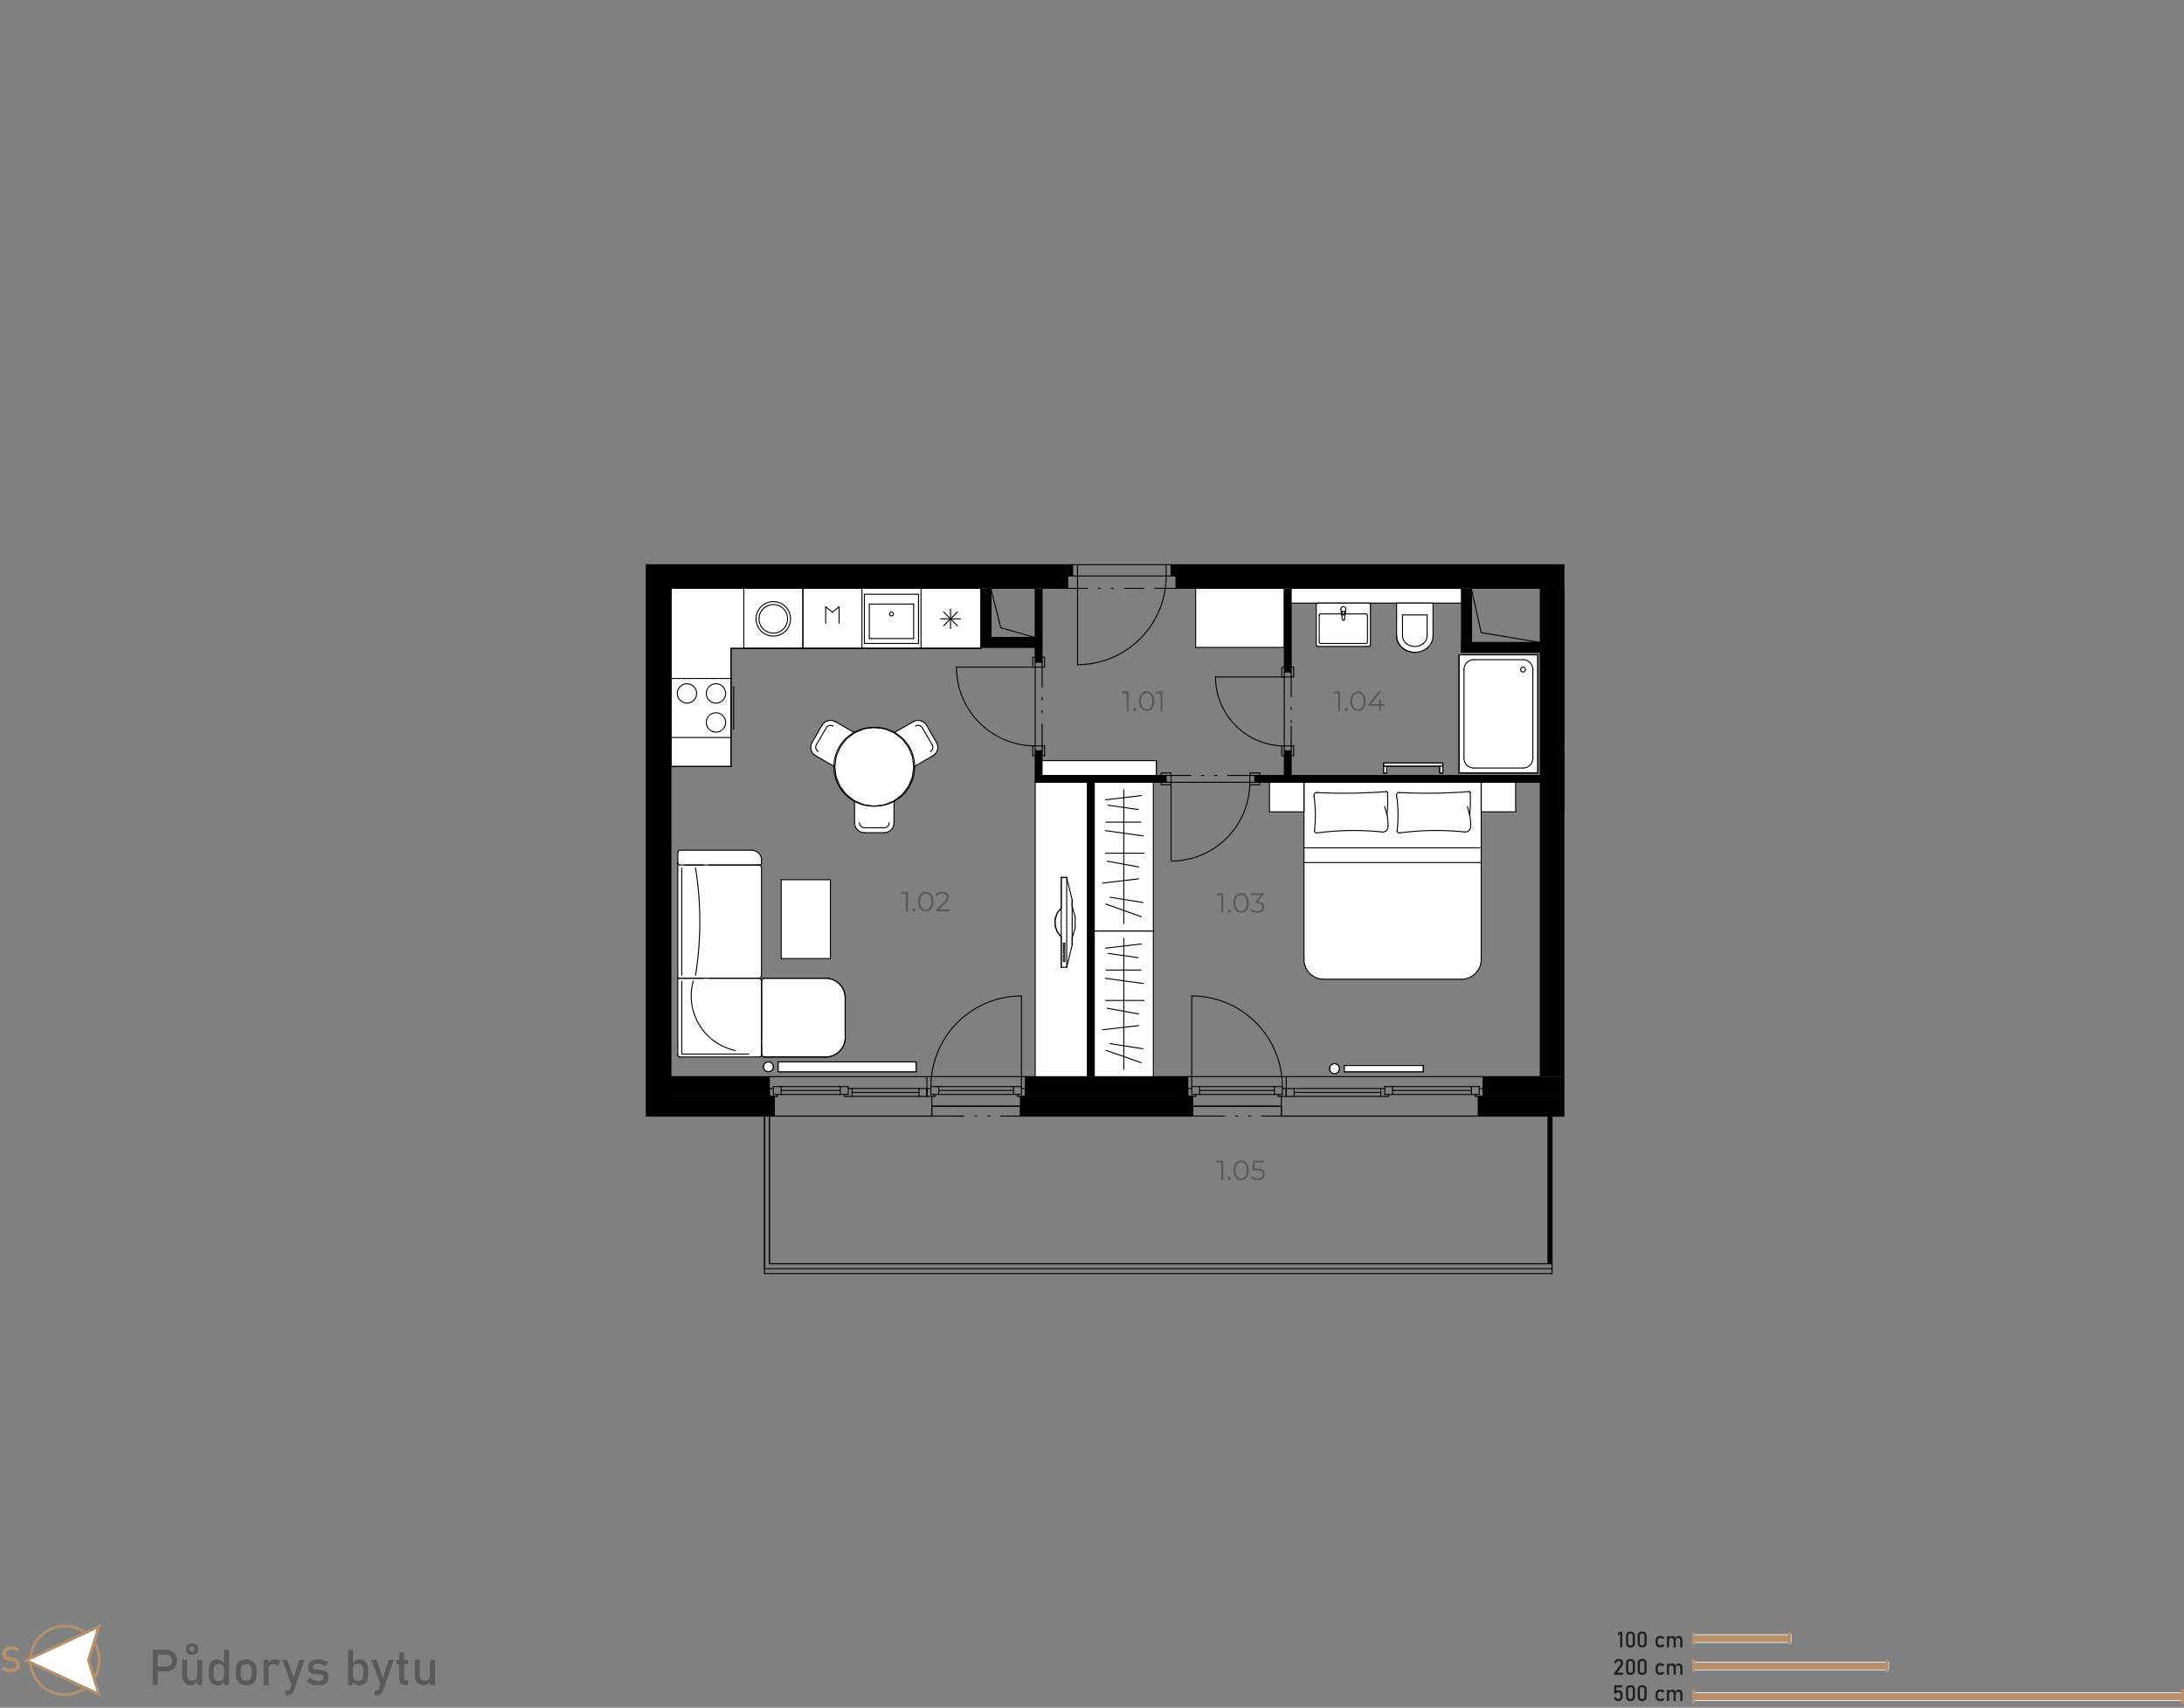 <svg xmlns="http://www.w3.org/2000/svg" xmlns:xlink="http://www.w3.org/1999/xlink" viewBox="0 0 790.58 618.13"><rect x="0" y="0" width="790.58" height="618.13" fill="#808080" stroke="none"/><defs><style>.a,.f{fill:none;}.b{fill:#595a5c;}.c{fill:#b6906c;}.d,.g{fill:#fff;}.e{fill:#231f20;}.f{stroke:#000;stroke-linecap:round;stroke-linejoin:round;stroke-width:0.36px;}.g,.h{fill-rule:evenodd;}.i{clip-path:url(#a);}.j{fill:#58595b;}</style><clipPath id="a"><polygon class="a" points="233.96 204.4 233.96 403.98 276.73 403.98 276.73 461 561.83 461 561.83 403.98 566.11 403.98 566.11 204.4 233.96 204.4"/></clipPath></defs><path class="b" d="M55.31,597.13H57.1V609.9H55.31Zm.92,6.11h4.09a1.89,1.89,0,0,0,1-.27,1.82,1.82,0,0,0,.68-.77,2.67,2.67,0,0,0,.24-1.16,2.7,2.7,0,0,0-.24-1.16,1.82,1.82,0,0,0-1.7-1H56.23v-1.7h4a4.09,4.09,0,0,1,2,.48A3.45,3.45,0,0,1,63.62,599a4.64,4.64,0,0,1,0,4.11,3.34,3.34,0,0,1-1.35,1.36,4,4,0,0,1-2,.49h-4Z"/><path class="b" d="M67.7,606.33a2.07,2.07,0,0,0,.49,1.48,1.76,1.76,0,0,0,1.37.52,1.89,1.89,0,0,0,1.37-.46,1.79,1.79,0,0,0,.48-1.33l.12,1.91A2.58,2.58,0,0,1,69.06,610a2.89,2.89,0,0,1-2.33-1,4.08,4.08,0,0,1-.82-2.73v-5.55H67.7Zm.22-7.86a1.93,1.93,0,0,1-.56-1.5,2.07,2.07,0,0,1,.56-1.57,2.56,2.56,0,0,1,3.18,0,2.08,2.08,0,0,1,.57,1.56,1.94,1.94,0,0,1-.57,1.5,2.65,2.65,0,0,1-3.18,0Zm2.26-.86a.94.94,0,0,0,.24-.68,1,1,0,0,0-.24-.7.91.91,0,0,0-.67-.25.92.92,0,0,0-.67.25,1,1,0,0,0-.23.7,1,1,0,0,0,.23.68.92.92,0,0,0,.67.24A.9.9,0,0,0,70.18,597.61Zm1.23,3.17h1.78v9.12H71.41Z"/><path class="b" d="M77.1,609.63A2.82,2.82,0,0,1,76,608.36a5.08,5.08,0,0,1-.36-2v-2a5.05,5.05,0,0,1,.36-2,2.71,2.71,0,0,1,1-1.27,3,3,0,0,1,1.65-.44,2.71,2.71,0,0,1,1.48.42,3.22,3.22,0,0,1,1.09,1.19l-.18,1.86a2.19,2.19,0,0,0-.22-1,1.48,1.48,0,0,0-.61-.63,2,2,0,0,0-1-.21,1.71,1.71,0,0,0-1.37.55,2.26,2.26,0,0,0-.49,1.56v2a2.19,2.19,0,0,0,.49,1.54,1.74,1.74,0,0,0,1.37.54,1.93,1.93,0,0,0,1-.23,1.45,1.45,0,0,0,.61-.64,2.25,2.25,0,0,0,.22-1l.12,1.92a2.66,2.66,0,0,1-.89,1.14,2.56,2.56,0,0,1-1.53.45A3.19,3.19,0,0,1,77.1,609.63Zm4-12.5H82.9V609.9H81.11Z"/><path class="b" d="M87.09,609.57a3.09,3.09,0,0,1-1.29-1.36,4.85,4.85,0,0,1-.44-2.15v-1.48a4.71,4.71,0,0,1,.44-2.12,3.12,3.12,0,0,1,1.29-1.35,4.71,4.71,0,0,1,4.06,0,3.12,3.12,0,0,1,1.29,1.35,4.71,4.71,0,0,1,.44,2.12v1.51a4.79,4.79,0,0,1-.44,2.13,3.12,3.12,0,0,1-1.29,1.35,4.62,4.62,0,0,1-4.06,0Zm3.49-1.83a2.43,2.43,0,0,0,.51-1.65v-1.51a2.43,2.43,0,0,0-.51-1.65,1.88,1.88,0,0,0-1.46-.58,1.85,1.85,0,0,0-1.45.58,2.38,2.38,0,0,0-.52,1.65v1.51a2.38,2.38,0,0,0,.52,1.65,1.82,1.82,0,0,0,1.45.59A1.85,1.85,0,0,0,90.58,607.74Z"/><path class="b" d="M95.43,600.78h1.79v9.12H95.43Zm4.42,1.72a2.16,2.16,0,0,0-.83-.15,1.83,1.83,0,0,0-1.33.47,1.79,1.79,0,0,0-.47,1.31L97,602.37a3.32,3.32,0,0,1,1.09-1.27,2.58,2.58,0,0,1,1.48-.45,3.39,3.39,0,0,1,1.13.18,2.62,2.62,0,0,1,.88.53l-1.17,1.58A1.56,1.56,0,0,0,99.85,602.5Z"/><path class="b" d="M102.15,600.78H104l2.81,7.93-1,1.94Zm8.07,0L106.34,612a2.6,2.6,0,0,1-.56,1,1.87,1.87,0,0,1-.84.52,4,4,0,0,1-1.23.16h-.36V612h.36a1.46,1.46,0,0,0,.8-.2,1.74,1.74,0,0,0,.51-.7l3.38-10.31Z"/><path class="b" d="M113.51,609.88a5.76,5.76,0,0,1-1.32-.48,4.89,4.89,0,0,1-1.13-.79l1.06-1.31a5.86,5.86,0,0,0,1.47.85,4.18,4.18,0,0,0,1.44.28,3.11,3.11,0,0,0,1.6-.33,1.1,1.1,0,0,0,.53-1,.79.79,0,0,0-.29-.66,1.66,1.66,0,0,0-.72-.29c-.29,0-.69-.1-1.22-.14h-.15l-.14,0h-.15a6.45,6.45,0,0,1-1.5-.26,2,2,0,0,1-1-.7,2.38,2.38,0,0,1-.41-1.49,3.07,3.07,0,0,1,.39-1.61,2.41,2.41,0,0,1,1.18-1,5.29,5.29,0,0,1,2-.32,6.38,6.38,0,0,1,2.6.52,6.16,6.16,0,0,1,1.13.66l-1.08,1.31a5.59,5.59,0,0,0-1.35-.66,4,4,0,0,0-1.3-.22,2.44,2.44,0,0,0-1.37.31,1.08,1.08,0,0,0-.46.94.64.64,0,0,0,.26.55,1.72,1.72,0,0,0,.66.25c.26,0,.64.07,1.12.1h.34a7.67,7.67,0,0,1,1.63.25,2.24,2.24,0,0,1,1.13.77,2.62,2.62,0,0,1,.45,1.65,2.92,2.92,0,0,1-.42,1.63,2.54,2.54,0,0,1-1.27,1A5.88,5.88,0,0,1,115,610,7.38,7.38,0,0,1,113.51,609.88Z"/><path class="b" d="M126,597.13h1.8V609.9H126Zm2.6,12.5a2.39,2.39,0,0,1-.93-1.16l.13-1.91a2.22,2.22,0,0,0,.21,1,1.48,1.48,0,0,0,.61.63,1.93,1.93,0,0,0,1,.22,1.74,1.74,0,0,0,1.37-.54,2.18,2.18,0,0,0,.49-1.53v-2a2.26,2.26,0,0,0-.49-1.56,1.71,1.71,0,0,0-1.37-.55,2,2,0,0,0-1,.21,1.36,1.36,0,0,0-.61.62,2.12,2.12,0,0,0-.21,1l-.19-1.76a3.37,3.37,0,0,1,1.08-1.24,2.67,2.67,0,0,1,1.49-.43,3,3,0,0,1,1.65.43,2.9,2.9,0,0,1,1.06,1.27,5.1,5.1,0,0,1,.36,2v2a4.94,4.94,0,0,1-.37,2,2.79,2.79,0,0,1-1.08,1.26,3.25,3.25,0,0,1-1.71.44A2.73,2.73,0,0,1,128.57,609.63Z"/><path class="b" d="M134.46,600.78h1.82l2.81,7.93-1,1.94Zm8.07,0L138.65,612a2.6,2.6,0,0,1-.56,1,1.87,1.87,0,0,1-.84.52,4,4,0,0,1-1.23.16h-.36V612H136a1.46,1.46,0,0,0,.8-.2,1.74,1.74,0,0,0,.51-.7l3.37-10.31Z"/><path class="b" d="M143.57,600.78h4.12v1.62h-4.12Zm1.46,8.56a2.77,2.77,0,0,1-.52-1.81v-9.4h1.8v9.42a.84.84,0,0,0,.13.51.46.46,0,0,0,.39.18h.86V610h-1A2,2,0,0,1,145,609.34Z"/><path class="b" d="M151.94,606.33a2.07,2.07,0,0,0,.49,1.48,1.76,1.76,0,0,0,1.37.52,1.91,1.91,0,0,0,1.37-.46,1.79,1.79,0,0,0,.48-1.33l.12,1.91A2.58,2.58,0,0,1,153.3,610a2.89,2.89,0,0,1-2.33-1,4.08,4.08,0,0,1-.82-2.73v-5.55h1.79Zm3.71-5.55h1.78v9.12h-1.78Z"/><rect class="c" x="612.92" y="591.68" width="35.43" height="2.83"/><path class="d" d="M648.48,594.64H612.79v-3.08h35.69ZM613,594.39h35.19v-2.58H613Z"/><rect class="c" x="612.92" y="601.6" width="70.74" height="2.83"/><path class="d" d="M683.78,604.56h-71v-3.08h71ZM613,604.31h70.49v-2.58H613Z"/><rect class="c" x="612.92" y="612.72" width="177.16" height="2.84"/><path class="d" d="M790.21,615.68H612.79V612.6H790.21ZM613,615.43H790v-2.58H613Z"/><path class="e" d="M587.26,596.28h-.8v-4.82l-.81.5v-.83l.81-.53h.8Z"/><path class="e" d="M589,595.91a1.67,1.67,0,0,1-.41-1.19v-2.58A1.65,1.65,0,0,1,589,591a2,2,0,0,1,2.42,0,1.65,1.65,0,0,1,.41,1.19v2.58a1.65,1.65,0,0,1-.41,1.19,2,2,0,0,1-2.42,0Zm1.83-.55a.89.89,0,0,0,.2-.64v-2.58a.89.89,0,0,0-.2-.64.82.82,0,0,0-.62-.22.86.86,0,0,0-.63.22.94.94,0,0,0-.2.64v2.58a.9.9,0,0,0,.21.64,1,1,0,0,0,1.24,0Z"/><path class="e" d="M593.22,595.91a1.67,1.67,0,0,1-.41-1.19v-2.58a1.65,1.65,0,0,1,.41-1.19,2,2,0,0,1,2.42,0,1.61,1.61,0,0,1,.41,1.19v2.58a1.65,1.65,0,0,1-.41,1.19,2,2,0,0,1-2.42,0Zm1.83-.55a.9.9,0,0,0,.21-.64v-2.58a.94.94,0,0,0-.2-.64.86.86,0,0,0-.63-.22.82.82,0,0,0-.62.22.89.89,0,0,0-.2.64v2.58a.89.89,0,0,0,.2.64,1,1,0,0,0,1.24,0Z"/><path class="e" d="M600.1,596.13a1.45,1.45,0,0,1-.6-.6,2.06,2.06,0,0,1-.21-1v-.67a2,2,0,0,1,.21-.94,1.37,1.37,0,0,1,.6-.59,2,2,0,0,1,.95-.21,2.21,2.21,0,0,1,.59.08,1.68,1.68,0,0,1,.51.22,1.54,1.54,0,0,1,.37.35l-.58.52a1.17,1.17,0,0,0-.4-.3,1.13,1.13,0,0,0-.48-.11.94.94,0,0,0-.71.26,1,1,0,0,0-.26.72v.67a1,1,0,0,0,.25.74.94.94,0,0,0,.72.27,1,1,0,0,0,.48-.12,1,1,0,0,0,.4-.32l.58.56a1.38,1.38,0,0,1-.38.34,1.62,1.62,0,0,1-.5.22,2.27,2.27,0,0,1-.59.07A2.12,2.12,0,0,1,600.1,596.13Z"/><path class="e" d="M603.4,592.22h.79v4.06h-.79Zm2.42,1.6a1,1,0,0,0-.21-.67.78.78,0,0,0-.6-.23.81.81,0,0,0-.6.21.73.73,0,0,0-.22.58l-.08-.78a1.46,1.46,0,0,1,.49-.57,1.22,1.22,0,0,1,.67-.2,1.33,1.33,0,0,1,.73.2,1.18,1.18,0,0,1,.46.56,2.4,2.4,0,0,1,.15.89v2.47h-.79Zm2.42,0a.93.93,0,0,0-.22-.67.85.85,0,0,0-.63-.23.72.72,0,0,0-.57.23.9.9,0,0,0-.21.64l-.16-.78a1.61,1.61,0,0,1,.51-.63,1.23,1.23,0,0,1,.69-.22,1.37,1.37,0,0,1,.75.2,1.09,1.09,0,0,1,.47.56,2.21,2.21,0,0,1,.17.89v2.47h-.8Z"/><path class="e" d="M584.33,605.5l2-2.64a1.85,1.85,0,0,0,.27-.47,1.29,1.29,0,0,0,.09-.45h0a.67.67,0,0,0-.2-.53.81.81,0,0,0-.56-.19.76.76,0,0,0-.56.21,1,1,0,0,0-.27.58h-.82a2,2,0,0,1,.29-.83,1.42,1.42,0,0,1,.56-.53,1.67,1.67,0,0,1,.79-.18,1.93,1.93,0,0,1,.87.17,1.21,1.21,0,0,1,.54.51,1.55,1.55,0,0,1,.19.8h0a1.84,1.84,0,0,1-.12.63,2.8,2.8,0,0,1-.35.63l-1.65,2.24h2.15v.76h-3.2Z"/><path class="e" d="M589,605.83a1.67,1.67,0,0,1-.41-1.19v-2.58a1.65,1.65,0,0,1,.41-1.19,2,2,0,0,1,2.42,0,1.65,1.65,0,0,1,.41,1.19v2.58a1.65,1.65,0,0,1-.41,1.19,2,2,0,0,1-2.42,0Zm1.83-.55a.89.89,0,0,0,.2-.64v-2.58a.89.89,0,0,0-.2-.64.82.82,0,0,0-.62-.22.86.86,0,0,0-.63.22.94.94,0,0,0-.19.64v2.58a.89.89,0,0,0,.2.64,1,1,0,0,0,1.24,0Z"/><path class="e" d="M593.22,605.83a1.67,1.67,0,0,1-.41-1.19v-2.58a1.61,1.61,0,0,1,.42-1.19,1.59,1.59,0,0,1,1.2-.42,1.45,1.45,0,0,1,1.62,1.61v2.58a1.61,1.61,0,0,1-.41,1.19,2,2,0,0,1-2.42,0Zm1.84-.55a.94.94,0,0,0,.2-.64v-2.58a.94.94,0,0,0-.2-.64.84.84,0,0,0-.63-.22.82.82,0,0,0-.62.22.89.89,0,0,0-.2.64v2.58a.89.89,0,0,0,.2.64.82.82,0,0,0,.62.22A.86.86,0,0,0,595.06,605.28Z"/><path class="e" d="M600.1,606.05a1.45,1.45,0,0,1-.6-.6,2.06,2.06,0,0,1-.2-1v-.67a2,2,0,0,1,.2-.94,1.37,1.37,0,0,1,.6-.59,2,2,0,0,1,.95-.21,2.35,2.35,0,0,1,.6.08,1.73,1.73,0,0,1,.5.22,1.38,1.38,0,0,1,.37.35l-.58.52a1.08,1.08,0,0,0-.4-.3,1.13,1.13,0,0,0-.48-.11,1,1,0,0,0-.71.26,1,1,0,0,0-.26.72v.67a1,1,0,0,0,.25.74.94.94,0,0,0,.72.27,1.14,1.14,0,0,0,.88-.44l.58.56a1.38,1.38,0,0,1-.38.34,1.62,1.62,0,0,1-.5.22,2.22,2.22,0,0,1-.59.07A2.12,2.12,0,0,1,600.1,606.05Z"/><path class="e" d="M603.4,602.14h.79v4.06h-.79Zm2.42,1.6a1,1,0,0,0-.21-.67.78.78,0,0,0-.6-.23.81.81,0,0,0-.6.21.73.73,0,0,0-.22.58l-.08-.78a1.46,1.46,0,0,1,.49-.57,1.22,1.22,0,0,1,.67-.2,1.3,1.3,0,0,1,.73.2,1.18,1.18,0,0,1,.46.56,2.4,2.4,0,0,1,.16.89v2.47h-.8Zm2.42,0a.93.93,0,0,0-.22-.67.85.85,0,0,0-.63-.23.73.73,0,0,0-.57.23.89.89,0,0,0-.2.64l-.16-.78a1.51,1.51,0,0,1,.5-.63,1.23,1.23,0,0,1,.69-.22,1.35,1.35,0,0,1,.75.2,1.16,1.16,0,0,1,.48.56,2.4,2.4,0,0,1,.16.89v2.47h-.8Z"/><path class="e" d="M585,615.58a1.34,1.34,0,0,1-.54-.49,2,2,0,0,1-.28-.77h.8a.75.75,0,0,0,.25.49.85.85,0,0,0,.54.17.72.72,0,0,0,.59-.25,1.1,1.1,0,0,0,.21-.72v-.48a1.1,1.1,0,0,0-.21-.72.72.72,0,0,0-.59-.25.83.83,0,0,0-.4.11,1.18,1.18,0,0,0-.34.33h-.72v-3h2.89v.76h-2.1V612a1,1,0,0,1,.34-.18.94.94,0,0,1,.37-.07,1.68,1.68,0,0,1,.84.2,1.29,1.29,0,0,1,.53.6,2.07,2.07,0,0,1,.19.94V614a2.25,2.25,0,0,1-.19.94,1.31,1.31,0,0,1-.55.59,1.69,1.69,0,0,1-.86.21A1.74,1.74,0,0,1,585,615.58Z"/><path class="e" d="M589,615.32a1.65,1.65,0,0,1-.41-1.19v-2.58a1.67,1.67,0,0,1,.41-1.19,2,2,0,0,1,2.42,0,1.65,1.65,0,0,1,.41,1.19v2.58a1.64,1.64,0,0,1-.41,1.19,1.92,1.92,0,0,1-2.42,0Zm1.83-.55a.89.89,0,0,0,.2-.64v-2.58a.88.88,0,0,0-.2-.63.78.78,0,0,0-.62-.22.82.82,0,0,0-.63.22.93.93,0,0,0-.2.63v2.58a.9.9,0,0,0,.21.64,1,1,0,0,0,1.24,0Z"/><path class="e" d="M593.22,615.32a1.65,1.65,0,0,1-.41-1.19v-2.58a1.67,1.67,0,0,1,.41-1.19,2,2,0,0,1,2.42,0,1.61,1.61,0,0,1,.41,1.19v2.58a1.64,1.64,0,0,1-.41,1.19,1.92,1.92,0,0,1-2.42,0Zm1.83-.55a.9.9,0,0,0,.21-.64v-2.58a.93.93,0,0,0-.2-.63.82.82,0,0,0-.63-.22.78.78,0,0,0-.62.22.88.88,0,0,0-.2.63v2.58a.89.89,0,0,0,.2.64,1,1,0,0,0,1.24,0Z"/><path class="e" d="M600.1,615.54a1.45,1.45,0,0,1-.6-.6,2,2,0,0,1-.21-1v-.67a2,2,0,0,1,.21-.94,1.45,1.45,0,0,1,.6-.6,2,2,0,0,1,.95-.2,2.22,2.22,0,0,1,.59.07,2,2,0,0,1,.51.22,1.76,1.76,0,0,1,.37.35l-.58.52a1.17,1.17,0,0,0-.4-.3,1.13,1.13,0,0,0-.48-.11.94.94,0,0,0-.71.26,1,1,0,0,0-.26.73V614a1.07,1.07,0,0,0,.25.74,1,1,0,0,0,.72.26,1.13,1.13,0,0,0,.48-.11,1.26,1.26,0,0,0,.4-.32l.58.55a1.42,1.42,0,0,1-.38.35,1.88,1.88,0,0,1-.5.21,2.27,2.27,0,0,1-.59.08A2,2,0,0,1,600.1,615.54Z"/><path class="e" d="M603.4,611.63h.79v4.06h-.79Zm2.42,1.6a1,1,0,0,0-.21-.66.75.75,0,0,0-.6-.24.81.81,0,0,0-.6.21.75.75,0,0,0-.22.58l-.08-.78a1.5,1.5,0,0,1,.49-.56,1.15,1.15,0,0,1,.67-.2,1.32,1.32,0,0,1,.73.19,1.28,1.28,0,0,1,.46.56,2.42,2.42,0,0,1,.15.9v2.46h-.79Zm2.42,0a.91.91,0,0,0-.22-.66.82.82,0,0,0-.63-.24.72.72,0,0,0-.57.23.9.9,0,0,0-.21.64l-.16-.78a1.51,1.51,0,0,1,.51-.62,1.16,1.16,0,0,1,.69-.22,1.37,1.37,0,0,1,.75.19,1.18,1.18,0,0,1,.47.56,2.22,2.22,0,0,1,.17.9v2.46h-.8Z"/><path class="c" d="M23.49,613.89A12.92,12.92,0,1,1,36.4,601,12.93,12.93,0,0,1,23.49,613.89Zm0-24.83A11.92,11.92,0,1,0,35.4,601,11.93,11.93,0,0,0,23.49,589.06Z"/><polygon class="d" points="35.77 588.74 9.42 600.98 35.77 613.21 32.02 600.98 35.77 588.74"/><path class="c" d="M36.58,614.14,8.23,601l28.35-13.17-4,13.17ZM10.61,601,35,612.29,31.5,601,35,589.66Z"/><path class="c" d="M2.52,605.19a5,5,0,0,1-1.11-.38,4.4,4.4,0,0,1-1-.64l.81-1a3.72,3.72,0,0,0,1.16.69,4.08,4.08,0,0,0,1.38.23,2.73,2.73,0,0,0,1.55-.38,1.17,1.17,0,0,0,.55-1.05h0a1.12,1.12,0,0,0-.25-.77,1.44,1.44,0,0,0-.64-.42,8.23,8.23,0,0,0-1-.25H3.89l-.1,0a9.48,9.48,0,0,1-1.5-.36,2.08,2.08,0,0,1-1-.73,2.42,2.42,0,0,1-.41-1.51h0a2.77,2.77,0,0,1,.38-1.47,2.44,2.44,0,0,1,1.12-.92,4.48,4.48,0,0,1,1.77-.32,4.6,4.6,0,0,1,1,.11,4.9,4.9,0,0,1,1.86.86l-.73,1a4.61,4.61,0,0,0-1-.58,3,3,0,0,0-1.06-.2,2.44,2.44,0,0,0-1.46.38,1.24,1.24,0,0,0-.53,1.07h0a1,1,0,0,0,.27.75,1.74,1.74,0,0,0,.67.4,9.3,9.3,0,0,0,1.12.27h.24a7.93,7.93,0,0,1,1.4.41,2.22,2.22,0,0,1,.94.76,2.4,2.4,0,0,1,.38,1.43h0a2.62,2.62,0,0,1-.4,1.45,2.54,2.54,0,0,1-1.16.91,4.8,4.8,0,0,1-1.83.31A6.44,6.44,0,0,1,2.52,605.19Z"/><rect class="c" x="612.5" y="600.68" width="1" height="4.68"/><rect class="c" x="612.5" y="590.76" width="1" height="4.68"/><rect class="c" x="612.5" y="611.45" width="1" height="5.24"/><rect class="c" x="789.58" y="611.45" width="1" height="5.24"/><rect class="c" x="682.59" y="600.68" width="1" height="4.68"/><rect class="c" x="647.3" y="590.76" width="1" height="4.68"/><rect class="a" width="790.34" height="618.13"/><line class="f" x1="566.11" y1="403.98" x2="563.26" y2="403.98"/><line class="f" x1="278.51" y1="403.98" x2="278.51" y2="457.44"/><line class="f" x1="337.31" y1="403.98" x2="278.51" y2="403.98"/><line class="f" x1="337.31" y1="400.41" x2="337.31" y2="403.98"/><line class="f" x1="369.39" y1="400.41" x2="337.31" y2="400.41"/><line class="f" x1="369.39" y1="403.98" x2="369.39" y2="400.41"/><line class="f" x1="431.75" y1="403.98" x2="369.39" y2="403.98"/><line class="f" x1="431.75" y1="400.41" x2="431.75" y2="403.98"/><line class="f" x1="463.83" y1="400.41" x2="431.75" y2="400.41"/><line class="f" x1="463.83" y1="403.98" x2="463.83" y2="400.41"/><line class="f" x1="560.41" y1="403.98" x2="463.83" y2="403.98"/><line class="f" x1="560.41" y1="457.43" x2="560.41" y2="403.98"/><line class="f" x1="278.51" y1="457.43" x2="560.41" y2="457.43"/><line class="f" x1="566.11" y1="271.76" x2="566.11" y2="293.14"/><line class="f" x1="566.11" y1="271.76" x2="566.11" y2="271.76"/><line class="f" x1="566.11" y1="293.14" x2="566.11" y2="293.14"/><polygon class="g" points="264.25 212.96 355.13 212.96 355.13 234.7 264.61 234.7 264.61 277.46 242.87 277.46 242.87 212.96 264.25 212.96"/><line class="f" x1="264.25" y1="212.96" x2="355.13" y2="212.96"/><line class="f" x1="355.13" y1="212.96" x2="355.13" y2="234.7"/><line class="f" x1="355.13" y1="234.7" x2="264.61" y2="234.7"/><line class="f" x1="264.61" y1="234.7" x2="264.61" y2="277.46"/><line class="f" x1="264.61" y1="277.46" x2="242.87" y2="277.46"/><line class="f" x1="242.87" y1="277.46" x2="242.87" y2="212.96"/><line class="f" x1="242.87" y1="212.96" x2="264.25" y2="212.96"/><rect class="d" x="528.15" y="237.01" width="28.51" height="42.77"/><line class="f" x1="556.66" y1="279.78" x2="528.15" y2="279.78"/><line class="f" x1="528.15" y1="279.78" x2="528.15" y2="237.01"/><line class="f" x1="528.15" y1="237.01" x2="556.66" y2="237.01"/><line class="f" x1="556.66" y1="237.01" x2="556.66" y2="279.78"/><rect class="d" x="432.82" y="212.96" width="32.07" height="21.38"/><line class="f" x1="432.82" y1="212.96" x2="432.82" y2="234.34"/><line class="f" x1="464.9" y1="212.96" x2="432.82" y2="212.96"/><line class="f" x1="464.9" y1="234.34" x2="464.9" y2="212.96"/><line class="f" x1="432.82" y1="234.34" x2="464.9" y2="234.34"/><polygon class="h" points="233.96 403.98 233.96 213.31 233.96 204.4 242.87 204.4 242.87 403.98 233.96 403.98"/><rect x="369.39" y="396.85" width="62.37" height="7.13"/><polygon class="h" points="242.87 396.85 280.29 396.85 280.29 403.98 276.73 403.98 248.22 403.98 242.87 403.98 242.87 396.85"/><polygon class="h" points="535.1 403.98 535.1 396.85 566.11 396.85 566.11 403.98 561.83 403.98 535.1 403.98"/><rect x="242.87" y="389.72" width="35.64" height="7.13"/><rect x="536.89" y="389.72" width="29.22" height="7.13"/><rect x="371.17" y="389.72" width="58.8" height="7.13"/><rect x="242.87" y="204.4" width="143.62" height="8.55"/><polygon class="h" points="425.69 212.96 425.69 204.4 566.11 204.4 566.11 212.96 566.11 389.72 557.55 389.72 557.55 212.96 425.69 212.96"/><polygon class="h" points="454.2 283.16 454.2 280.67 464.9 280.67 464.9 271.76 467.39 271.76 467.39 280.67 557.56 280.67 557.56 283.16 454.2 283.16"/><polygon class="h" points="422.13 280.67 422.13 283.16 396.12 283.16 396.12 389.72 393.62 389.72 393.62 283.16 374.73 283.16 374.73 271.76 377.23 271.76 377.23 280.67 422.13 280.67"/><rect x="374.73" y="212.96" width="2.49" height="26.73"/><rect x="423.91" y="204.4" width="1.78" height="4.1"/><rect x="386.49" y="204.4" width="1.78" height="4.1"/><rect x="464.9" y="212.96" width="2.49" height="30.29"/><polygon class="h" points="529.04 236.12 529.04 232.56 532.61 232.56 557.56 232.56 557.56 236.12 529.04 236.12"/><rect x="529.04" y="212.96" width="3.56" height="19.6"/><polygon class="h" points="374.73 234.34 355.13 234.34 355.13 212.96 358.69 212.96 358.69 230.78 374.73 230.78 374.73 234.34"/><polygon class="h" points="560.41 403.98 563.26 403.98 561.83 403.98 561.83 457.44 560.41 457.44 560.41 403.98"/><line class="f" x1="561.83" y1="403.98" x2="535.1" y2="403.98"/><line class="f" x1="566.11" y1="403.98" x2="561.83" y2="403.98"/><line class="f" x1="431.75" y1="403.98" x2="369.39" y2="403.98"/><line class="f" x1="566.11" y1="389.72" x2="566.11" y2="389.72"/><line class="f" x1="429.97" y1="389.72" x2="396.12" y2="389.72"/><line class="f" x1="393.62" y1="389.72" x2="371.17" y2="389.72"/><line class="f" x1="276.73" y1="403.98" x2="248.22" y2="403.98"/><line class="f" x1="280.29" y1="403.98" x2="276.73" y2="403.98"/><line class="f" x1="278.51" y1="389.72" x2="242.87" y2="389.72"/><line class="f" x1="536.89" y1="389.72" x2="536.89" y2="396.85"/><line class="f" x1="557.56" y1="389.72" x2="536.89" y2="389.72"/><line class="f" x1="536.89" y1="396.85" x2="536.89" y2="389.72"/><line class="f" x1="429.97" y1="396.85" x2="429.97" y2="389.72"/><line class="f" x1="371.17" y1="396.85" x2="371.17" y2="389.72"/><line class="f" x1="278.51" y1="396.85" x2="278.51" y2="389.72"/><line class="f" x1="560.41" y1="403.98" x2="560.41" y2="457.44"/><line class="f" x1="560.41" y1="457.43" x2="561.83" y2="457.43"/><line class="f" x1="280.29" y1="396.85" x2="280.29" y2="403.98"/><line class="f" x1="278.51" y1="396.85" x2="280.29" y2="396.85"/><line class="f" x1="431.75" y1="396.85" x2="431.75" y2="403.98"/><line class="f" x1="429.97" y1="396.85" x2="431.75" y2="396.85"/><line class="f" x1="369.39" y1="396.85" x2="369.39" y2="403.98"/><line class="f" x1="369.39" y1="396.85" x2="371.17" y2="396.85"/><line class="f" x1="535.1" y1="396.85" x2="535.1" y2="403.98"/><line class="f" x1="535.1" y1="396.85" x2="536.88" y2="396.85"/><line class="f" x1="242.87" y1="389.72" x2="242.87" y2="212.96"/><line class="f" x1="278.51" y1="403.98" x2="278.51" y2="457.44"/><line class="f" x1="278.51" y1="457.43" x2="561.83" y2="457.43"/><line class="f" x1="536.89" y1="389.72" x2="465.61" y2="389.72"/><line class="f" x1="465.61" y1="389.72" x2="429.97" y2="389.72"/><line class="f" x1="278.51" y1="389.72" x2="335.53" y2="389.72"/><line class="f" x1="335.53" y1="389.72" x2="371.17" y2="389.72"/><line class="f" x1="280.29" y1="403.98" x2="337.31" y2="403.98"/><line class="f" x1="335.53" y1="389.72" x2="335.53" y2="396.85"/><line class="f" x1="337.31" y1="396.85" x2="337.31" y2="403.98"/><line class="f" x1="337.31" y1="400.41" x2="369.39" y2="400.41"/><line class="f" x1="338.38" y1="396.14" x2="338.38" y2="396.85"/><line class="f" x1="338.38" y1="396.85" x2="335.53" y2="396.85"/><line class="f" x1="335.53" y1="396.85" x2="335.53" y2="394"/><line class="f" x1="335.53" y1="394" x2="336.96" y2="394"/><line class="f" x1="336.96" y1="393.29" x2="339.81" y2="393.29"/><line class="f" x1="339.81" y1="393.29" x2="339.81" y2="396.14"/><line class="f" x1="339.81" y1="396.14" x2="336.96" y2="396.14"/><line class="f" x1="336.96" y1="396.14" x2="336.96" y2="393.29"/><line class="f" x1="369.74" y1="393.29" x2="366.89" y2="393.29"/><line class="f" x1="366.89" y1="393.29" x2="366.89" y2="396.14"/><line class="f" x1="366.89" y1="396.14" x2="369.74" y2="396.14"/><line class="f" x1="369.74" y1="396.14" x2="369.74" y2="393.29"/><line class="f" x1="339.81" y1="393.29" x2="366.89" y2="393.29"/><line class="f" x1="366.89" y1="396.14" x2="339.81" y2="396.14"/><line class="f" x1="339.81" y1="394.71" x2="366.89" y2="394.71"/><line class="f" x1="368.32" y1="396.14" x2="368.32" y2="396.85"/><line class="f" x1="368.32" y1="396.85" x2="371.17" y2="396.85"/><line class="f" x1="371.17" y1="396.85" x2="371.17" y2="394"/><line class="f" x1="371.17" y1="394" x2="369.74" y2="394"/><line class="f" x1="335.53" y1="394" x2="332.68" y2="394"/><line class="f" x1="332.68" y1="394" x2="332.68" y2="396.85"/><line class="f" x1="332.68" y1="396.85" x2="335.53" y2="396.85"/><line class="f" x1="335.53" y1="396.85" x2="335.53" y2="394"/><line class="f" x1="332.68" y1="394" x2="308.44" y2="394"/><line class="f" x1="332.68" y1="395.42" x2="308.44" y2="395.42"/><line class="f" x1="332.68" y1="396.85" x2="308.44" y2="396.85"/><line class="f" x1="281.36" y1="396.14" x2="281.36" y2="396.85"/><line class="f" x1="281.36" y1="396.85" x2="278.51" y2="396.85"/><line class="f" x1="278.51" y1="396.85" x2="278.51" y2="394"/><line class="f" x1="278.51" y1="394" x2="279.93" y2="394"/><line class="f" x1="279.93" y1="393.29" x2="282.78" y2="393.29"/><line class="f" x1="282.78" y1="393.29" x2="282.78" y2="396.14"/><line class="f" x1="282.78" y1="396.14" x2="279.93" y2="396.14"/><line class="f" x1="279.93" y1="396.14" x2="279.93" y2="393.29"/><line class="f" x1="282.78" y1="393.29" x2="304.17" y2="393.29"/><line class="f" x1="304.17" y1="396.14" x2="282.79" y2="396.14"/><line class="f" x1="282.78" y1="394.71" x2="304.17" y2="394.71"/><line class="f" x1="535.1" y1="403.98" x2="463.83" y2="403.98"/><line class="f" x1="465.61" y1="389.72" x2="465.61" y2="396.85"/><line class="f" x1="463.83" y1="396.85" x2="463.83" y2="403.98"/><line class="f" x1="463.83" y1="400.41" x2="431.75" y2="400.41"/><line class="f" x1="462.76" y1="396.14" x2="462.76" y2="396.85"/><line class="f" x1="462.76" y1="396.85" x2="465.61" y2="396.85"/><line class="f" x1="465.61" y1="396.85" x2="465.61" y2="394"/><line class="f" x1="465.61" y1="394" x2="464.18" y2="394"/><line class="f" x1="464.18" y1="393.29" x2="461.33" y2="393.29"/><line class="f" x1="461.33" y1="393.29" x2="461.33" y2="396.14"/><line class="f" x1="461.33" y1="396.14" x2="464.18" y2="396.14"/><line class="f" x1="464.18" y1="396.14" x2="464.18" y2="393.29"/><line class="f" x1="431.4" y1="393.29" x2="434.25" y2="393.29"/><line class="f" x1="434.25" y1="393.29" x2="434.25" y2="396.14"/><line class="f" x1="434.25" y1="396.14" x2="431.4" y2="396.14"/><line class="f" x1="431.4" y1="396.14" x2="431.4" y2="393.29"/><line class="f" x1="461.33" y1="393.29" x2="434.25" y2="393.29"/><line class="f" x1="434.25" y1="396.14" x2="461.33" y2="396.14"/><line class="f" x1="461.33" y1="394.71" x2="434.25" y2="394.71"/><line class="f" x1="432.82" y1="396.14" x2="432.82" y2="396.85"/><line class="f" x1="432.82" y1="396.85" x2="429.97" y2="396.85"/><line class="f" x1="429.97" y1="396.85" x2="429.97" y2="394"/><line class="f" x1="429.97" y1="394" x2="431.4" y2="394"/><line class="f" x1="534.03" y1="396.14" x2="534.03" y2="396.85"/><line class="f" x1="534.03" y1="396.85" x2="536.89" y2="396.85"/><line class="f" x1="536.89" y1="396.85" x2="536.89" y2="394"/><line class="f" x1="536.89" y1="394" x2="535.46" y2="394"/><line class="f" x1="535.46" y1="393.29" x2="532.61" y2="393.29"/><line class="f" x1="532.61" y1="393.29" x2="532.61" y2="396.14"/><line class="f" x1="532.61" y1="396.14" x2="535.46" y2="396.14"/><line class="f" x1="535.46" y1="396.14" x2="535.46" y2="393.29"/><line class="f" x1="502.67" y1="396.14" x2="502.67" y2="396.85"/><line class="f" x1="502.67" y1="396.85" x2="499.82" y2="396.85"/><line class="f" x1="499.82" y1="396.85" x2="499.82" y2="394"/><line class="f" x1="499.82" y1="394" x2="501.25" y2="394"/><line class="f" x1="501.25" y1="393.29" x2="504.1" y2="393.29"/><line class="f" x1="504.1" y1="393.29" x2="504.1" y2="396.14"/><line class="f" x1="504.1" y1="396.14" x2="501.25" y2="396.14"/><line class="f" x1="501.25" y1="396.14" x2="501.25" y2="393.29"/><line class="f" x1="532.61" y1="393.29" x2="504.1" y2="393.29"/><line class="f" x1="504.1" y1="396.14" x2="532.61" y2="396.14"/><line class="f" x1="532.61" y1="394.71" x2="504.1" y2="394.71"/><line class="f" x1="465.61" y1="394" x2="468.46" y2="394"/><line class="f" x1="468.46" y1="394" x2="468.46" y2="396.85"/><line class="f" x1="468.46" y1="396.85" x2="465.61" y2="396.85"/><line class="f" x1="465.61" y1="396.85" x2="465.61" y2="394"/><line class="f" x1="468.46" y1="394" x2="499.82" y2="394"/><line class="f" x1="468.46" y1="395.42" x2="499.82" y2="395.42"/><line class="f" x1="468.46" y1="396.85" x2="499.82" y2="396.85"/><line class="f" x1="305.59" y1="396.14" x2="305.59" y2="396.85"/><line class="f" x1="305.59" y1="396.85" x2="308.44" y2="396.85"/><line class="f" x1="308.44" y1="396.85" x2="308.44" y2="394"/><line class="f" x1="308.44" y1="394" x2="307.02" y2="394"/><line class="f" x1="307.02" y1="393.29" x2="304.17" y2="393.29"/><line class="f" x1="304.17" y1="393.29" x2="304.17" y2="396.14"/><line class="f" x1="304.17" y1="396.14" x2="307.02" y2="396.14"/><line class="f" x1="307.02" y1="396.14" x2="307.02" y2="393.29"/><line class="f" x1="557.56" y1="389.72" x2="557.56" y2="283.16"/><line class="f" x1="557.56" y1="280.67" x2="467.39" y2="280.67"/><line class="f" x1="464.9" y1="280.67" x2="454.2" y2="280.67"/><line class="f" x1="422.13" y1="280.67" x2="377.23" y2="280.67"/><line class="f" x1="557.56" y1="283.16" x2="454.21" y2="283.16"/><line class="f" x1="422.13" y1="283.16" x2="396.11" y2="283.16"/><line class="f" x1="393.62" y1="283.16" x2="374.73" y2="283.16"/><line class="f" x1="355.13" y1="212.96" x2="242.87" y2="212.96"/><line class="f" x1="467.39" y1="280.67" x2="467.39" y2="271.76"/><line class="f" x1="467.39" y1="243.25" x2="467.39" y2="212.96"/><line class="f" x1="464.9" y1="280.67" x2="464.9" y2="271.76"/><line class="f" x1="464.9" y1="243.25" x2="464.9" y2="212.96"/><line class="f" x1="393.62" y1="389.72" x2="393.62" y2="283.16"/><line class="f" x1="377.23" y1="280.67" x2="377.23" y2="271.76"/><line class="f" x1="377.23" y1="239.69" x2="377.23" y2="212.96"/><line class="f" x1="374.73" y1="283.16" x2="374.73" y2="271.76"/><line class="f" x1="374.73" y1="239.69" x2="374.73" y2="234.34"/><line class="f" x1="396.12" y1="389.72" x2="396.12" y2="283.16"/><line class="f" x1="423.91" y1="208.5" x2="423.91" y2="204.4"/><line class="f" x1="388.27" y1="208.5" x2="388.27" y2="204.4"/><line class="f" x1="388.27" y1="208.5" x2="386.49" y2="208.5"/><line class="f" x1="423.91" y1="208.5" x2="425.69" y2="208.5"/><line class="f" x1="425.69" y1="208.5" x2="425.69" y2="212.96"/><line class="f" x1="386.49" y1="208.5" x2="386.49" y2="212.96"/><line class="f" x1="464.9" y1="271.76" x2="467.39" y2="271.76"/><line class="f" x1="464.9" y1="243.25" x2="467.39" y2="243.25"/><line class="f" x1="422.13" y1="280.67" x2="422.13" y2="283.16"/><line class="f" x1="454.21" y1="280.67" x2="454.21" y2="283.16"/><line class="f" x1="355.13" y1="234.34" x2="355.13" y2="212.96"/><line class="f" x1="374.73" y1="239.69" x2="377.23" y2="239.69"/><line class="f" x1="374.73" y1="271.76" x2="377.23" y2="271.76"/><line class="f" x1="377.23" y1="212.96" x2="386.49" y2="212.96"/><line class="f" x1="369.74" y1="393.29" x2="369.74" y2="360.5"/><g class="i"><path class="f" d="M337,393.29a32.78,32.78,0,0,1,32.78-32.79"/></g><line class="f" x1="431.4" y1="393.29" x2="431.4" y2="360.5"/><g class="i"><path class="f" d="M431.4,360.5a32.79,32.79,0,0,1,32.78,32.79"/></g><line class="f" x1="423.91" y1="283.16" x2="452.42" y2="283.16"/><line class="f" x1="423.91" y1="283.16" x2="423.91" y2="311.67"/><g class="i"><path class="f" d="M452.42,283.16a28.5,28.5,0,0,1-28.51,28.51"/></g><line class="f" x1="423.91" y1="280.67" x2="423.91" y2="283.16"/><line class="f" x1="452.42" y1="283.16" x2="452.42" y2="280.67"/><line class="f" x1="452.42" y1="283.16" x2="454.2" y2="283.16"/><line class="f" x1="452.42" y1="280.67" x2="454.2" y2="280.67"/><line class="f" x1="422.13" y1="283.16" x2="423.91" y2="283.16"/><line class="f" x1="422.13" y1="280.67" x2="423.91" y2="280.67"/><line class="f" x1="423.91" y1="280.67" x2="431.04" y2="280.67"/><line class="f" x1="434.96" y1="280.67" x2="435.76" y2="280.67"/><line class="f" x1="439.68" y1="280.67" x2="440.48" y2="280.67"/><line class="f" x1="444.4" y1="280.67" x2="445.3" y2="280.67"/><line class="f" x1="445.3" y1="280.67" x2="452.42" y2="280.67"/><line class="f" x1="423.91" y1="283.16" x2="423.91" y2="284.05"/><line class="f" x1="423.91" y1="284.06" x2="420.35" y2="284.06"/><line class="f" x1="420.35" y1="284.06" x2="420.35" y2="283.16"/><line class="f" x1="423.91" y1="280.67" x2="423.91" y2="279.78"/><line class="f" x1="423.91" y1="279.78" x2="420.35" y2="279.78"/><line class="f" x1="420.35" y1="279.78" x2="420.35" y2="280.67"/><line class="f" x1="452.42" y1="284.06" x2="455.99" y2="284.06"/><line class="f" x1="455.99" y1="284.06" x2="455.99" y2="283.16"/><line class="f" x1="452.42" y1="280.67" x2="452.42" y2="279.78"/><line class="f" x1="452.42" y1="279.78" x2="455.99" y2="279.78"/><line class="f" x1="455.99" y1="279.78" x2="455.99" y2="280.67"/><line class="f" x1="355.21" y1="234.34" x2="374.73" y2="234.34"/><line class="f" x1="374.73" y1="234.34" x2="374.73" y2="230.78"/><line class="f" x1="374.73" y1="230.78" x2="358.69" y2="230.78"/><line class="f" x1="358.69" y1="230.78" x2="358.69" y2="212.96"/><line class="f" x1="358.69" y1="212.96" x2="374.73" y2="212.96"/><line class="f" x1="374.73" y1="212.96" x2="374.73" y2="230.78"/><line class="f" x1="390.06" y1="208.5" x2="422.13" y2="208.5"/><line class="f" x1="390.06" y1="208.5" x2="390.06" y2="240.58"/><g class="i"><path class="f" d="M422.13,208.5a32.07,32.07,0,0,1-32.07,32.08"/></g><line class="f" x1="390.06" y1="204.4" x2="390.06" y2="208.5"/><line class="f" x1="422.13" y1="208.5" x2="422.13" y2="204.4"/><line class="f" x1="422.13" y1="208.5" x2="423.91" y2="208.5"/><line class="f" x1="388.27" y1="208.5" x2="390.06" y2="208.5"/><line class="f" x1="464.9" y1="245.03" x2="464.9" y2="269.98"/><line class="f" x1="464.9" y1="245.03" x2="439.95" y2="245.03"/><g class="i"><path class="f" d="M464.9,270A25,25,0,0,1,440,245"/></g><line class="f" x1="467.39" y1="245.03" x2="464.9" y2="245.03"/><line class="f" x1="464.9" y1="269.98" x2="467.39" y2="269.98"/><line class="f" x1="464.9" y1="269.98" x2="464.9" y2="271.76"/><line class="f" x1="467.39" y1="269.98" x2="467.39" y2="271.76"/><line class="f" x1="464.9" y1="243.25" x2="464.9" y2="245.03"/><line class="f" x1="467.39" y1="243.25" x2="467.39" y2="245.03"/><line class="f" x1="467.39" y1="245.03" x2="467.39" y2="252.16"/><line class="f" x1="467.39" y1="256.08" x2="467.39" y2="256.88"/><line class="f" x1="467.39" y1="260.8" x2="467.39" y2="261.6"/><line class="f" x1="467.39" y1="262.85" x2="467.39" y2="269.98"/><line class="f" x1="464.9" y1="245.03" x2="464.01" y2="245.03"/><line class="f" x1="464.01" y1="245.03" x2="464.01" y2="241.47"/><line class="f" x1="464.01" y1="241.47" x2="464.9" y2="241.47"/><line class="f" x1="467.39" y1="245.03" x2="468.28" y2="245.03"/><line class="f" x1="468.28" y1="245.03" x2="468.28" y2="241.47"/><line class="f" x1="468.28" y1="241.47" x2="467.39" y2="241.47"/><line class="f" x1="464.01" y1="269.98" x2="464.01" y2="273.54"/><line class="f" x1="464.01" y1="273.54" x2="464.9" y2="273.54"/><line class="f" x1="467.39" y1="269.98" x2="468.28" y2="269.98"/><line class="f" x1="468.28" y1="269.98" x2="468.28" y2="273.54"/><line class="f" x1="468.28" y1="273.54" x2="467.39" y2="273.54"/><line class="f" x1="374.73" y1="241.47" x2="374.73" y2="269.98"/><line class="f" x1="374.73" y1="241.47" x2="346.22" y2="241.47"/><g class="i"><path class="f" d="M374.73,270a28.52,28.52,0,0,1-28.51-28.51"/></g><line class="f" x1="377.23" y1="241.47" x2="374.73" y2="241.47"/><line class="f" x1="374.73" y1="269.98" x2="377.23" y2="269.98"/><line class="f" x1="374.73" y1="269.98" x2="374.73" y2="271.76"/><line class="f" x1="377.23" y1="269.98" x2="377.23" y2="271.76"/><line class="f" x1="374.73" y1="239.69" x2="374.73" y2="241.47"/><line class="f" x1="377.23" y1="239.69" x2="377.23" y2="241.47"/><line class="f" x1="377.23" y1="241.47" x2="377.23" y2="248.59"/><line class="f" x1="377.23" y1="252.51" x2="377.23" y2="253.32"/><line class="f" x1="377.23" y1="257.24" x2="377.23" y2="258.04"/><line class="f" x1="377.23" y1="261.96" x2="377.23" y2="262.85"/><line class="f" x1="377.23" y1="262.85" x2="377.23" y2="269.98"/><line class="f" x1="374.73" y1="241.47" x2="373.84" y2="241.47"/><line class="f" x1="373.84" y1="241.47" x2="373.84" y2="237.9"/><line class="f" x1="373.84" y1="237.9" x2="374.73" y2="237.9"/><line class="f" x1="377.23" y1="241.47" x2="378.12" y2="241.47"/><line class="f" x1="378.12" y1="241.47" x2="378.12" y2="237.9"/><line class="f" x1="378.12" y1="237.9" x2="377.23" y2="237.9"/><line class="f" x1="373.84" y1="269.98" x2="373.84" y2="273.54"/><line class="f" x1="373.84" y1="273.54" x2="374.73" y2="273.54"/><line class="f" x1="377.23" y1="269.98" x2="378.12" y2="269.98"/><line class="f" x1="378.12" y1="269.98" x2="378.12" y2="273.54"/><line class="f" x1="378.12" y1="273.54" x2="377.23" y2="273.54"/><line class="f" x1="377.23" y1="275.32" x2="418.57" y2="275.32"/><line class="f" x1="418.57" y1="275.32" x2="418.57" y2="280.67"/><line class="f" x1="418.57" y1="280.67" x2="377.23" y2="280.67"/><line class="f" x1="377.23" y1="280.67" x2="377.23" y2="275.32"/><line class="f" x1="269.24" y1="234.7" x2="269.24" y2="212.96"/><line class="f" x1="269.24" y1="212.96" x2="290.63" y2="212.96"/><line class="f" x1="290.63" y1="212.96" x2="290.63" y2="234.7"/><line class="f" x1="290.63" y1="234.7" x2="269.24" y2="234.7"/><g class="i"><path class="f" d="M286.17,224a6.24,6.24,0,1,0-6.24,6.24,6.23,6.23,0,0,0,6.24-6.24"/><path class="f" d="M285.1,224a5.17,5.17,0,1,0-5.17,5.17A5.16,5.16,0,0,0,285.1,224"/></g><line class="f" x1="346.6" y1="221.48" x2="341.56" y2="226.52"/><line class="f" x1="341.56" y1="221.48" x2="346.6" y2="226.52"/><line class="f" x1="344.08" y1="227.57" x2="344.08" y2="220.44"/><line class="f" x1="347.65" y1="224" x2="340.52" y2="224"/><line class="f" x1="333.39" y1="213.31" x2="333.39" y2="234.7"/><line class="f" x1="354.77" y1="234.7" x2="333.39" y2="234.7"/><line class="f" x1="332.5" y1="232.91" x2="312.9" y2="232.91"/><line class="f" x1="312.9" y1="232.91" x2="312.9" y2="215.1"/><line class="f" x1="312.9" y1="215.1" x2="332.5" y2="215.1"/><line class="f" x1="332.5" y1="215.1" x2="332.5" y2="232.91"/><line class="f" x1="333.39" y1="234.7" x2="312.01" y2="234.7"/><line class="f" x1="330.72" y1="231.13" x2="314.68" y2="231.13"/><line class="f" x1="314.68" y1="231.13" x2="314.68" y2="218.66"/><line class="f" x1="314.68" y1="218.66" x2="330.72" y2="218.66"/><line class="f" x1="330.72" y1="218.66" x2="330.72" y2="231.13"/><g class="i"><path class="f" d="M323.41,222.22a.71.71,0,1,0-.71.72.71.71,0,0,0,.71-.72"/></g><line class="f" x1="312.01" y1="213.31" x2="312.01" y2="234.7"/><line class="f" x1="312.01" y1="234.7" x2="290.63" y2="234.7"/><line class="f" x1="290.63" y1="234.7" x2="290.63" y2="213.31"/><line class="f" x1="264.61" y1="277.46" x2="243.23" y2="277.46"/><g class="i"><path class="f" d="M252.17,251a3.5,3.5,0,1,0-3.5,3.5,3.5,3.5,0,0,0,3.5-3.5"/></g><line class="f" x1="243.23" y1="245.57" x2="264.61" y2="245.57"/><line class="f" x1="264.61" y1="245.57" x2="264.61" y2="266.95"/><line class="f" x1="264.61" y1="266.95" x2="243.23" y2="266.95"/><g class="i"><path class="f" d="M262.67,251a3.5,3.5,0,1,0-3.5,3.5,3.5,3.5,0,0,0,3.5-3.5"/><path class="f" d="M262.67,261.51a3.5,3.5,0,1,0-3.5,3.49,3.5,3.5,0,0,0,3.5-3.49"/></g><line class="f" x1="265.58" y1="264.03" x2="265.58" y2="248.48"/><line class="f" x1="242.87" y1="277.46" x2="242.87" y2="212.96"/><line class="f" x1="242.87" y1="212.96" x2="355.13" y2="212.96"/><line class="f" x1="355.13" y1="212.96" x2="355.13" y2="234.7"/><line class="f" x1="355.13" y1="234.7" x2="264.61" y2="234.7"/><line class="f" x1="264.61" y1="234.7" x2="264.61" y2="277.46"/><line class="f" x1="264.61" y1="277.46" x2="242.87" y2="277.46"/><line class="f" x1="425.69" y1="212.96" x2="464.9" y2="212.96"/><g class="i"><path class="f" d="M552.21,242.36a.89.89,0,1,0-.89.89.89.89,0,0,0,.89-.89"/></g><line class="f" x1="528.15" y1="237.01" x2="528.15" y2="279.78"/><line class="f" x1="528.15" y1="279.78" x2="556.66" y2="279.78"/><line class="f" x1="556.66" y1="279.78" x2="556.66" y2="237.01"/><line class="f" x1="556.66" y1="237.01" x2="528.15" y2="237.01"/><line class="f" x1="529.94" y1="242.36" x2="529.94" y2="274.43"/><line class="f" x1="533.5" y1="278" x2="551.32" y2="278"/><line class="f" x1="554.88" y1="274.43" x2="554.88" y2="242.36"/><line class="f" x1="551.32" y1="238.79" x2="533.5" y2="238.79"/><g class="i"><path class="f" d="M529.94,242.36a3.56,3.56,0,0,1,3.56-3.56"/><path class="f" d="M533.5,278a3.56,3.56,0,0,1-3.56-3.57"/><path class="f" d="M551.32,238.79a3.56,3.56,0,0,1,3.56,3.57"/><path class="f" d="M554.88,274.43a3.56,3.56,0,0,1-3.56,3.57"/></g><line class="f" x1="529.04" y1="218.3" x2="467.39" y2="218.3"/><line class="f" x1="522.27" y1="279.78" x2="522.27" y2="276.22"/><line class="f" x1="522.27" y1="276.21" x2="500.89" y2="276.21"/><line class="f" x1="500.89" y1="276.21" x2="500.89" y2="279.78"/><line class="f" x1="500.89" y1="279.78" x2="501.96" y2="279.78"/><line class="f" x1="501.96" y1="279.78" x2="501.96" y2="277.28"/><line class="f" x1="501.96" y1="277.28" x2="521.2" y2="277.28"/><line class="f" x1="521.2" y1="277.28" x2="521.2" y2="279.78"/><line class="f" x1="521.2" y1="279.78" x2="522.27" y2="279.78"/><line class="f" x1="522.27" y1="279.78" x2="522.27" y2="276.22"/><line class="f" x1="500.89" y1="279.78" x2="500.89" y2="276.22"/><line class="f" x1="521.2" y1="279.78" x2="521.2" y2="277.28"/><line class="f" x1="501.96" y1="279.78" x2="501.96" y2="277.28"/><line class="f" x1="522.27" y1="276.21" x2="500.89" y2="276.21"/><line class="f" x1="522.27" y1="277.28" x2="500.89" y2="277.28"/><line class="f" x1="522.27" y1="279.78" x2="521.2" y2="279.78"/><line class="f" x1="501.96" y1="279.78" x2="500.89" y2="279.78"/><line class="f" x1="532.61" y1="218.3" x2="532.61" y2="212.96"/><line class="f" x1="532.61" y1="212.96" x2="557.56" y2="212.96"/><line class="f" x1="557.56" y1="212.96" x2="557.56" y2="232.56"/><line class="f" x1="557.56" y1="232.56" x2="532.61" y2="232.56"/><line class="f" x1="532.61" y1="232.56" x2="532.61" y2="218.3"/><line class="f" x1="557.56" y1="236.12" x2="529.04" y2="236.12"/><line class="f" x1="529.04" y1="236.12" x2="529.04" y2="232.56"/><line class="f" x1="529.04" y1="236.12" x2="529.04" y2="212.96"/><line class="f" x1="532.61" y1="232.56" x2="529.05" y2="232.56"/><line class="f" x1="557.56" y1="236.12" x2="557.56" y2="280.67"/><line class="f" x1="467.39" y1="212.96" x2="529.05" y2="212.96"/><line class="f" x1="374.73" y1="234.34" x2="374.73" y2="230.78"/><line class="f" x1="515.15" y1="387.94" x2="486.64" y2="387.94"/><line class="f" x1="486.64" y1="387.94" x2="486.64" y2="385.69"/><line class="f" x1="486.64" y1="385.69" x2="515.15" y2="385.69"/><line class="f" x1="515.15" y1="385.69" x2="515.15" y2="387.94"/><g class="i"><path class="f" d="M484.85,386.82a1.78,1.78,0,1,0-1.78,1.78,1.77,1.77,0,0,0,1.78-1.78"/></g><line class="f" x1="331.61" y1="387.94" x2="281.71" y2="387.94"/><line class="f" x1="281.72" y1="387.94" x2="281.72" y2="384.38"/><line class="f" x1="281.72" y1="384.38" x2="331.61" y2="384.38"/><line class="f" x1="331.61" y1="384.38" x2="331.61" y2="387.94"/><g class="i"><path class="f" d="M279.93,386.16a1.78,1.78,0,1,0-1.78,1.78,1.77,1.77,0,0,0,1.78-1.78"/></g><line class="f" x1="463.83" y1="403.98" x2="456.7" y2="403.98"/><line class="f" x1="452.78" y1="403.98" x2="451.98" y2="403.98"/><line class="f" x1="448.06" y1="403.98" x2="447.26" y2="403.98"/><line class="f" x1="443.34" y1="403.98" x2="438.88" y2="403.98"/><line class="f" x1="438.88" y1="403.98" x2="431.75" y2="403.98"/><line class="f" x1="369.39" y1="403.98" x2="362.26" y2="403.98"/><line class="f" x1="358.34" y1="403.98" x2="357.54" y2="403.98"/><line class="f" x1="353.62" y1="403.98" x2="352.81" y2="403.98"/><line class="f" x1="348.89" y1="403.98" x2="344.44" y2="403.98"/><line class="f" x1="344.44" y1="403.98" x2="337.31" y2="403.98"/><line class="f" x1="374.73" y1="230.78" x2="358.69" y2="230.78"/><line class="f" x1="358.69" y1="230.78" x2="358.69" y2="212.96"/><line class="f" x1="358.69" y1="212.96" x2="362.26" y2="227.21"/><line class="f" x1="362.26" y1="227.21" x2="374.73" y2="230.78"/><line class="f" x1="557.56" y1="232.56" x2="532.61" y2="232.56"/><line class="f" x1="532.61" y1="232.56" x2="532.61" y2="212.96"/><line class="f" x1="532.61" y1="212.96" x2="536.17" y2="228.99"/><line class="f" x1="536.17" y1="228.99" x2="557.56" y2="232.56"/><rect class="d" x="282.78" y="318.45" width="17.82" height="28.51"/><line class="f" x1="282.78" y1="318.44" x2="282.78" y2="346.96"/><line class="f" x1="300.6" y1="318.44" x2="282.78" y2="318.44"/><line class="f" x1="300.6" y1="346.96" x2="300.6" y2="318.44"/><line class="f" x1="282.78" y1="346.96" x2="300.6" y2="346.96"/><rect class="d" x="374.73" y="283.16" width="18.89" height="106.56"/><line class="f" x1="374.73" y1="283.16" x2="374.73" y2="389.72"/><line class="f" x1="393.62" y1="283.16" x2="374.73" y2="283.16"/><line class="f" x1="393.62" y1="389.72" x2="393.62" y2="283.16"/><line class="f" x1="374.73" y1="389.72" x2="393.62" y2="389.72"/><rect class="d" x="467.39" y="212.96" width="61.62" height="5.35"/><line class="f" x1="529.01" y1="218.3" x2="467.39" y2="218.3"/><line class="f" x1="467.39" y1="218.3" x2="467.39" y2="212.96"/><line class="f" x1="467.39" y1="212.96" x2="529.01" y2="212.96"/><line class="f" x1="529.01" y1="212.96" x2="529.01" y2="218.3"/><rect class="d" x="500.89" y="277.28" width="1.07" height="2.49"/><line class="f" x1="501.96" y1="277.28" x2="500.89" y2="277.28"/><line class="f" x1="501.96" y1="279.78" x2="501.96" y2="277.28"/><line class="f" x1="500.89" y1="279.78" x2="501.96" y2="279.78"/><line class="f" x1="500.89" y1="277.28" x2="500.89" y2="279.78"/><polygon class="d" points="500.89 276.21 500.89 277.28 501.96 277.28 522.27 277.28 522.27 276.21 500.89 276.21"/><line class="f" x1="501.96" y1="277.28" x2="522.27" y2="277.28"/><line class="f" x1="500.89" y1="277.28" x2="501.96" y2="277.28"/><line class="f" x1="500.89" y1="276.21" x2="500.89" y2="277.28"/><line class="f" x1="522.27" y1="276.21" x2="500.89" y2="276.21"/><line class="f" x1="522.27" y1="277.28" x2="522.27" y2="276.21"/><rect class="d" x="521.2" y="277.28" width="1.07" height="2.49"/><line class="f" x1="521.2" y1="279.78" x2="522.27" y2="279.78"/><line class="f" x1="521.2" y1="277.28" x2="521.2" y2="279.78"/><line class="f" x1="522.27" y1="277.28" x2="521.2" y2="277.28"/><line class="f" x1="522.27" y1="279.78" x2="522.27" y2="277.28"/><rect class="d" x="377.23" y="275.32" width="41.34" height="5.35"/><line class="f" x1="377.23" y1="275.32" x2="377.23" y2="280.67"/><line class="f" x1="418.57" y1="275.32" x2="377.23" y2="275.32"/><line class="f" x1="418.57" y1="280.67" x2="418.57" y2="275.32"/><line class="f" x1="377.23" y1="280.67" x2="418.57" y2="280.67"/><polygon class="g" points="279.93 386.16 279.41 387.42 278.15 387.94 276.89 387.42 276.37 386.16 276.89 384.9 278.15 384.38 279.41 384.9 279.93 386.16"/><g class="i"><path class="f" d="M279.93,386.16a1.78,1.78,0,0,1-3.56,0"/><path class="f" d="M276.37,386.16a1.78,1.78,0,0,1,3.56,0"/></g><rect class="d" x="281.71" y="384.38" width="49.9" height="3.56"/><line class="f" x1="331.61" y1="387.94" x2="331.61" y2="384.38"/><line class="f" x1="281.72" y1="387.94" x2="331.61" y2="387.94"/><line class="f" x1="281.72" y1="384.38" x2="281.72" y2="387.94"/><line class="f" x1="331.61" y1="384.38" x2="281.71" y2="384.38"/><polygon class="g" points="484.85 386.82 484.33 388.08 483.07 388.6 481.81 388.08 481.29 386.82 481.81 385.56 483.07 385.04 484.33 385.56 484.85 386.82"/><g class="i"><path class="f" d="M484.85,386.82a1.78,1.78,0,0,1-3.56,0"/><path class="f" d="M481.29,386.82a1.78,1.78,0,0,1,3.56,0"/></g><rect class="d" x="486.64" y="385.7" width="28.51" height="2.24"/><line class="f" x1="486.64" y1="387.94" x2="515.15" y2="387.94"/><line class="f" x1="486.64" y1="385.69" x2="486.64" y2="387.94"/><line class="f" x1="515.15" y1="385.69" x2="486.64" y2="385.69"/><line class="f" x1="515.15" y1="387.94" x2="515.15" y2="385.69"/><polygon class="g" points="536.17 283.16 472.02 283.16 472.02 293.85 472.02 347.31 472.57 350.04 474.11 352.35 476.43 353.9 479.15 354.44 529.04 354.44 531.77 353.9 534.09 352.35 535.63 350.04 536.17 347.31 536.17 283.16"/><rect class="d" x="536.17" y="283.16" width="12.47" height="10.69"/><rect class="d" x="459.55" y="283.16" width="12.47" height="10.69"/><line class="f" x1="502.08" y1="295.01" x2="501.23" y2="291.93"/><line class="f" x1="532.01" y1="295.01" x2="531.15" y2="291.93"/><line class="f" x1="479.15" y1="354.44" x2="529.05" y2="354.44"/><line class="f" x1="536.17" y1="347.31" x2="536.17" y2="283.16"/><line class="f" x1="536.17" y1="283.16" x2="472.02" y2="283.16"/><line class="f" x1="472.02" y1="283.16" x2="472.02" y2="347.31"/><line class="f" x1="536.17" y1="283.16" x2="548.65" y2="283.16"/><line class="f" x1="548.65" y1="283.16" x2="548.65" y2="293.85"/><line class="f" x1="548.65" y1="293.85" x2="536.17" y2="293.85"/><line class="f" x1="536.17" y1="293.85" x2="536.17" y2="283.16"/><line class="f" x1="459.55" y1="283.16" x2="472.02" y2="283.16"/><line class="f" x1="472.02" y1="283.16" x2="472.02" y2="293.85"/><line class="f" x1="472.02" y1="293.85" x2="459.55" y2="293.85"/><line class="f" x1="459.55" y1="293.85" x2="459.55" y2="283.16"/><line class="f" x1="536.17" y1="306.88" x2="472.02" y2="306.88"/><line class="f" x1="536.17" y1="312.22" x2="472.02" y2="312.22"/><g class="i"><path class="f" d="M506.8,301.47a100.49,100.49,0,0,1,23.23-.35"/><path class="f" d="M532.35,299.16v.1a1.93,1.93,0,0,1-2.32,1.86"/><path class="f" d="M532,295a15.3,15.3,0,0,1,.36,3.3c0,.29,0,.57,0,.85"/><path class="f" d="M532.21,287.06c0,.86.06,1.72.06,2.57,0,1.8-.09,3.6-.26,5.38"/><path class="f" d="M531.74,286.54h.08a.41.41,0,0,1,.41.41.5.5,0,0,1,0,.12"/><path class="f" d="M531.74,286.54c-5.1.39-10.22.59-15.33.59q-4.85,0-9.68-.24"/><path class="f" d="M505.58,288.18a1.13,1.13,0,0,1-.05-.32,1,1,0,0,1,1-1l.21,0"/><path class="f" d="M505.58,288.18a47.62,47.62,0,0,1,.49,6.85,47.11,47.11,0,0,1-.31,5.44"/><path class="f" d="M506.8,301.47a.69.69,0,0,1-.25,0,.82.82,0,0,1-.82-.82.83.83,0,0,1,0-.22"/><path class="f" d="M536.17,347.31a7.13,7.13,0,0,1-7.13,7.13"/><path class="f" d="M479.15,354.44a7.12,7.12,0,0,1-7.12-7.13"/><path class="f" d="M476.88,301.47a100.49,100.49,0,0,1,23.23-.35"/><path class="f" d="M502.42,299.16v.1a1.9,1.9,0,0,1-1.91,1.9,1.81,1.81,0,0,1-.4,0"/><path class="f" d="M502.08,295a15.3,15.3,0,0,1,.36,3.3c0,.29,0,.57,0,.85"/><path class="f" d="M502.28,287.06c0,.86.06,1.72.06,2.57a53.54,53.54,0,0,1-.26,5.38"/><path class="f" d="M501.81,286.54h.09a.4.4,0,0,1,.4.41.25.25,0,0,1,0,.12"/><path class="f" d="M501.81,286.54q-7.65.58-15.33.59c-3.22,0-6.45-.08-9.67-.24"/><path class="f" d="M475.65,288.18a1.13,1.13,0,0,1,0-.32,1,1,0,0,1,1-1,.83.83,0,0,1,.22,0"/><path class="f" d="M475.65,288.18a47.63,47.63,0,0,1,.5,6.85,47.11,47.11,0,0,1-.31,5.44"/><path class="f" d="M476.88,301.47a.69.69,0,0,1-.25,0,.82.82,0,0,1-.82-.82.83.83,0,0,1,0-.22"/></g><polygon class="g" points="384.15 328.72 382.72 330.48 381.96 332.69 381.96 335.05 382.72 337.25 384.15 339.01 384.15 350.12 386.13 350.12 388.11 341.99 388.11 339.63 389.19 335.85 389.19 331.88 388.11 328.11 388.11 325.74 386.13 317.62 384.15 317.62 384.15 328.72"/><line class="f" x1="384.15" y1="317.61" x2="384.15" y2="328.72"/><line class="f" x1="386.13" y1="317.61" x2="384.15" y2="317.61"/><line class="f" x1="388.11" y1="325.74" x2="386.13" y2="317.61"/><line class="f" x1="388.11" y1="328.11" x2="388.11" y2="325.74"/><line class="f" x1="389.19" y1="331.88" x2="388.11" y2="328.11"/><line class="f" x1="389.19" y1="335.85" x2="389.19" y2="331.88"/><line class="f" x1="388.11" y1="339.63" x2="389.19" y2="335.85"/><line class="f" x1="388.11" y1="341.99" x2="388.11" y2="339.62"/><line class="f" x1="386.13" y1="350.12" x2="388.11" y2="341.99"/><line class="f" x1="384.15" y1="350.12" x2="386.13" y2="350.12"/><line class="f" x1="384.15" y1="339.01" x2="384.15" y2="350.12"/><line class="f" x1="382.72" y1="337.26" x2="384.15" y2="339.01"/><line class="f" x1="381.96" y1="335.05" x2="382.72" y2="337.26"/><line class="f" x1="381.96" y1="332.69" x2="381.96" y2="335.05"/><line class="f" x1="382.72" y1="330.48" x2="381.96" y2="332.69"/><line class="f" x1="384.15" y1="328.72" x2="382.72" y2="330.48"/><line class="f" x1="384.15" y1="317.61" x2="384.15" y2="350.12"/><line class="f" x1="388.11" y1="341.99" x2="388.11" y2="325.74"/><line class="f" x1="386.13" y1="317.61" x2="384.15" y2="317.61"/><line class="f" x1="384.94" y1="347.95" x2="384.94" y2="345.78"/><line class="f" x1="384.94" y1="345.78" x2="385.44" y2="345.78"/><line class="f" x1="385.44" y1="345.78" x2="385.44" y2="347.95"/><line class="f" x1="385.44" y1="347.95" x2="384.94" y2="347.95"/><line class="f" x1="384.94" y1="345.24" x2="384.94" y2="343.07"/><line class="f" x1="384.94" y1="343.08" x2="385.44" y2="343.08"/><line class="f" x1="385.44" y1="343.08" x2="385.44" y2="345.24"/><line class="f" x1="385.44" y1="345.24" x2="384.94" y2="345.24"/><line class="f" x1="386.13" y1="317.61" x2="386.13" y2="350.12"/><line class="f" x1="385.44" y1="342.53" x2="384.94" y2="342.53"/><line class="f" x1="384.94" y1="342.53" x2="384.94" y2="341.45"/><line class="f" x1="384.94" y1="341.45" x2="385.44" y2="341.45"/><line class="f" x1="385.44" y1="341.45" x2="385.44" y2="342.53"/><g class="i"><path class="f" d="M384.15,339a6.92,6.92,0,0,1,0-10.29"/></g><polygon class="g" points="323.62 265.22 326.58 267.49 328.85 270.43 330.28 273.87 330.77 277.55 337.68 273.57 338.99 272.27 339.46 270.49 338.99 268.71 335.42 262.55 334.11 261.24 332.32 260.77 330.54 261.24 323.62 265.22"/><polygon class="g" points="302.19 277.55 302.68 273.87 304.11 270.43 306.38 267.49 309.33 265.22 302.42 261.24 300.63 260.77 298.85 261.24 297.54 262.55 293.97 268.71 293.49 270.49 293.97 272.27 295.28 273.57 302.19 277.55"/><polygon class="g" points="323.62 289.88 320.18 291.3 316.48 291.79 312.78 291.3 309.33 289.88 309.33 297.84 309.81 299.62 311.12 300.92 312.91 301.4 320.05 301.4 321.83 300.92 323.14 299.62 323.62 297.84 323.62 289.88"/><polygon class="g" points="330.76 277.55 330.28 273.87 328.85 270.43 326.58 267.49 323.62 265.22 320.18 263.8 316.48 263.32 312.78 263.8 309.33 265.22 306.38 267.49 304.11 270.43 302.68 273.87 302.19 277.55 302.68 281.24 304.11 284.67 306.38 287.62 309.33 289.88 312.78 291.3 316.48 291.79 320.18 291.3 323.62 289.88 326.58 287.62 328.85 284.67 330.28 281.24 330.76 277.55"/><line class="f" x1="330.28" y1="281.24" x2="330.77" y2="277.55"/><line class="f" x1="328.85" y1="284.67" x2="330.28" y2="281.24"/><line class="f" x1="326.58" y1="287.62" x2="328.85" y2="284.67"/><line class="f" x1="323.62" y1="289.88" x2="326.58" y2="287.62"/><line class="f" x1="320.18" y1="291.3" x2="323.62" y2="289.88"/><line class="f" x1="316.48" y1="291.79" x2="320.18" y2="291.3"/><line class="f" x1="312.78" y1="291.3" x2="316.48" y2="291.79"/><line class="f" x1="309.34" y1="289.88" x2="312.78" y2="291.3"/><line class="f" x1="306.38" y1="287.62" x2="309.33" y2="289.88"/><line class="f" x1="304.11" y1="284.67" x2="306.38" y2="287.62"/><line class="f" x1="302.68" y1="281.24" x2="304.11" y2="284.67"/><line class="f" x1="302.19" y1="277.55" x2="302.68" y2="281.24"/><line class="f" x1="302.68" y1="273.87" x2="302.19" y2="277.55"/><line class="f" x1="304.11" y1="270.43" x2="302.68" y2="273.87"/><line class="f" x1="306.38" y1="267.49" x2="304.11" y2="270.43"/><line class="f" x1="309.34" y1="265.22" x2="306.38" y2="267.48"/><line class="f" x1="312.78" y1="263.8" x2="309.33" y2="265.22"/><line class="f" x1="316.48" y1="263.32" x2="312.78" y2="263.8"/><line class="f" x1="320.18" y1="263.8" x2="316.48" y2="263.32"/><line class="f" x1="323.62" y1="265.22" x2="320.18" y2="263.8"/><line class="f" x1="326.58" y1="267.49" x2="323.62" y2="265.22"/><line class="f" x1="328.85" y1="270.43" x2="326.58" y2="267.49"/><line class="f" x1="330.28" y1="273.87" x2="328.85" y2="270.43"/><line class="f" x1="330.77" y1="277.55" x2="330.28" y2="273.87"/><g class="i"><path class="f" d="M316.48,291.78a14.24,14.24,0,1,1,0-28.47"/><path class="f" d="M316.48,263.31a14.24,14.24,0,1,1,0,28.47"/></g><line class="f" x1="333.87" y1="263.44" x2="337.44" y2="269.6"/><line class="f" x1="337.68" y1="273.57" x2="330.76" y2="277.55"/><line class="f" x1="335.42" y1="262.55" x2="338.99" y2="268.71"/><line class="f" x1="323.62" y1="265.22" x2="330.54" y2="261.24"/><line class="f" x1="295.52" y1="269.6" x2="299.09" y2="263.44"/><line class="f" x1="302.42" y1="261.24" x2="309.33" y2="265.22"/><line class="f" x1="293.97" y1="268.71" x2="297.54" y2="262.55"/><line class="f" x1="302.19" y1="277.55" x2="295.28" y2="273.57"/><line class="f" x1="320.05" y1="299.62" x2="312.91" y2="299.62"/><line class="f" x1="309.34" y1="297.84" x2="309.34" y2="289.88"/><line class="f" x1="320.05" y1="301.4" x2="312.91" y2="301.4"/><line class="f" x1="323.62" y1="289.88" x2="323.62" y2="297.84"/><g class="i"><path class="f" d="M337.44,269.6a1.75,1.75,0,0,1,.24.89,1.78,1.78,0,0,1-.89,1.54"/><path class="f" d="M331.43,262.79a1.75,1.75,0,0,1,.89-.24,1.79,1.79,0,0,1,1.55.89"/><path class="f" d="M339,268.71a3.57,3.57,0,0,1-1.31,4.86"/><path class="f" d="M330.54,261.24a3.59,3.59,0,0,1,4.88,1.31"/><path class="f" d="M299.09,263.44a1.79,1.79,0,0,1,1.54-.89,1.76,1.76,0,0,1,.9.24"/><path class="f" d="M296.17,272a1.78,1.78,0,0,1-.89-1.54,1.75,1.75,0,0,1,.24-.89"/><path class="f" d="M297.54,262.55a3.59,3.59,0,0,1,3.1-1.78,3.5,3.5,0,0,1,1.78.48"/><path class="f" d="M295.28,273.57a3.54,3.54,0,0,1-1.79-3.08,3.6,3.6,0,0,1,.48-1.78"/><path class="f" d="M312.91,299.61a1.78,1.78,0,0,1-1.79-1.78"/><path class="f" d="M321.84,297.84a1.78,1.78,0,0,1-1.79,1.77"/><path class="f" d="M312.91,301.39a3.56,3.56,0,0,1-3.58-3.55"/><path class="f" d="M323.62,297.84a3.56,3.56,0,0,1-3.57,3.55"/></g><rect class="d" x="396.11" y="336.98" width="21.38" height="52.75"/><line class="f" x1="417.5" y1="389.72" x2="417.5" y2="336.98"/><line class="f" x1="417.5" y1="336.98" x2="396.11" y2="336.98"/><line class="f" x1="396.12" y1="336.98" x2="396.12" y2="389.72"/><line class="f" x1="396.12" y1="389.72" x2="417.5" y2="389.72"/><line class="f" x1="406.81" y1="387.08" x2="406.81" y2="339.61"/><line class="f" x1="413.1" y1="384.64" x2="400.29" y2="380.18"/><line class="f" x1="413.73" y1="379.61" x2="401.82" y2="377.76"/><line class="f" x1="399.1" y1="372.74" x2="412.18" y2="371.22"/><line class="f" x1="400.81" y1="364.96" x2="412.18" y2="367.02"/><line class="f" x1="400.16" y1="362.13" x2="414.16" y2="362.13"/><line class="f" x1="400.1" y1="354.11" x2="413.93" y2="356.01"/><line class="f" x1="400.33" y1="351.11" x2="412.97" y2="351.11"/><line class="f" x1="400.2" y1="343.2" x2="413.16" y2="341.68"/><line class="f" x1="401.08" y1="345.1" x2="412.04" y2="346.64"/><rect class="d" x="396.11" y="283.16" width="21.38" height="53.81"/><line class="f" x1="417.5" y1="336.98" x2="417.5" y2="283.16"/><line class="f" x1="417.5" y1="283.16" x2="396.11" y2="283.16"/><line class="f" x1="396.12" y1="283.16" x2="396.12" y2="336.98"/><line class="f" x1="396.12" y1="336.98" x2="417.5" y2="336.98"/><line class="f" x1="406.81" y1="334.29" x2="406.81" y2="285.85"/><line class="f" x1="413.1" y1="331.79" x2="400.29" y2="327.24"/><line class="f" x1="413.73" y1="326.66" x2="401.82" y2="324.78"/><line class="f" x1="399.1" y1="319.65" x2="412.18" y2="318.1"/><line class="f" x1="400.81" y1="311.71" x2="412.18" y2="313.81"/><line class="f" x1="400.16" y1="308.82" x2="414.16" y2="308.82"/><line class="f" x1="400.1" y1="300.64" x2="413.93" y2="302.59"/><line class="f" x1="400.33" y1="297.58" x2="412.97" y2="297.58"/><line class="f" x1="400.2" y1="289.51" x2="413.16" y2="287.96"/><line class="f" x1="401.08" y1="291.45" x2="412.04" y2="293.03"/><polygon class="g" points="274.95 354.02 275.46 353.63 275.66 353.01 275.66 314.17 275.46 313.53 274.95 313.1 275.45 312.89 275.66 312.39 275.66 311.32 275.18 309.54 273.88 308.23 272.09 307.75 246.08 307.75 245.57 307.96 245.37 308.47 245.37 381.88 245.57 382.39 246.08 382.59 274.95 382.59 275.42 382.43 275.69 382.02 275.66 381.52 275.66 355.15 275.6 354.4 274.95 354.02"/><polygon class="g" points="298.82 354.08 301.55 354.63 303.86 356.17 305.41 358.49 305.95 361.21 305.95 375.47 305.41 378.2 303.86 380.5 301.55 382.05 298.82 382.59 276.73 382.59 275.97 382.28 275.66 381.52 275.66 355.15 275.97 354.4 276.73 354.08 298.82 354.08"/><g class="i"><path class="f" d="M298.82,354.08a7.13,7.13,0,0,1,7.13,7.13"/></g><line class="f" x1="305.95" y1="361.21" x2="305.95" y2="375.47"/><g class="i"><path class="f" d="M306,375.47a7.12,7.12,0,0,1-7.13,7.12"/></g><line class="f" x1="298.82" y1="382.59" x2="276.73" y2="382.59"/><g class="i"><path class="f" d="M276.73,382.59a1.06,1.06,0,0,1-1.07-1.07"/></g><line class="f" x1="275.66" y1="381.53" x2="275.66" y2="355.15"/><g class="i"><path class="f" d="M275.66,355.15a1.07,1.07,0,0,1,1.07-1.07"/></g><line class="f" x1="276.73" y1="354.08" x2="298.82" y2="354.08"/><line class="f" x1="275.66" y1="312.39" x2="275.66" y2="311.32"/><line class="f" x1="272.09" y1="307.75" x2="246.08" y2="307.75"/><line class="f" x1="245.36" y1="308.47" x2="245.36" y2="312.39"/><line class="f" x1="246.08" y1="313.1" x2="274.94" y2="313.1"/><line class="f" x1="245.36" y1="312.39" x2="245.36" y2="354.08"/><line class="f" x1="245.36" y1="354.08" x2="247.86" y2="354.08"/><line class="f" x1="275.66" y1="353.01" x2="275.66" y2="314.17"/><line class="f" x1="274.59" y1="313.1" x2="256.72" y2="313.1"/><line class="f" x1="256.72" y1="354.08" x2="274.59" y2="354.08"/><line class="f" x1="247.86" y1="313.1" x2="254.58" y2="313.1"/><line class="f" x1="254.58" y1="354.08" x2="247.86" y2="354.08"/><line class="f" x1="275.66" y1="377.96" x2="275.66" y2="381.88"/><line class="f" x1="274.94" y1="382.59" x2="246.08" y2="382.59"/><line class="f" x1="245.36" y1="381.88" x2="245.36" y2="377.96"/><line class="f" x1="245.36" y1="377.96" x2="245.36" y2="354.08"/><line class="f" x1="245.36" y1="354.08" x2="247.86" y2="354.08"/><line class="f" x1="275.66" y1="355.15" x2="275.66" y2="376.18"/><line class="f" x1="256.72" y1="354.08" x2="274.59" y2="354.08"/><line class="f" x1="256.72" y1="354.08" x2="247.86" y2="354.08"/><line class="f" x1="305.95" y1="361.21" x2="305.95" y2="375.47"/><line class="f" x1="298.82" y1="382.59" x2="276.73" y2="382.59"/><line class="f" x1="275.66" y1="381.53" x2="275.66" y2="355.15"/><line class="f" x1="276.73" y1="354.08" x2="298.82" y2="354.08"/><line class="f" x1="246.79" y1="355.15" x2="246.79" y2="381.53"/><line class="f" x1="246.79" y1="353.01" x2="246.79" y2="314.17"/><g class="i"><path class="f" d="M245.36,308.47a.72.72,0,0,1,.72-.72"/><path class="f" d="M246.08,313.1a.71.71,0,0,1-.72-.71"/><path class="f" d="M275.66,312.39a.71.71,0,0,1-.72.71"/><path class="f" d="M274.59,313.1a1.07,1.07,0,0,1,1.07,1.07"/><path class="f" d="M275.66,353a1.06,1.06,0,0,1-1.07,1.07"/><path class="f" d="M275.66,381.88a.71.71,0,0,1-.72.71"/><path class="f" d="M246.08,382.59a.71.71,0,0,1-.72-.71"/><path class="f" d="M274.59,354.08a1.07,1.07,0,0,1,1.07,1.07"/><path class="f" d="M276.73,382.59a1.06,1.06,0,0,1-1.07-1.07"/><path class="f" d="M275.66,355.15a1.07,1.07,0,0,1,1.07-1.07"/></g><line class="f" x1="246.79" y1="381.53" x2="271.07" y2="381.53"/><g class="i"><path class="f" d="M266.16,380.24a20.2,20.2,0,0,1-15.22-25.13"/><path class="f" d="M251.78,314.17a122.43,122.43,0,0,1,0,38.84"/><path class="f" d="M298.82,354.08a7.13,7.13,0,0,1,7.13,7.13"/><path class="f" d="M306,375.47a7.12,7.12,0,0,1-7.13,7.12"/><path class="f" d="M272.09,307.75a3.57,3.57,0,0,1,3.57,3.57"/></g><line class="f" x1="566.11" y1="212.96" x2="566.11" y2="212.96"/><line class="f" x1="566.11" y1="212.96" x2="566.11" y2="269.27"/><line class="f" x1="566.11" y1="269.27" x2="566.11" y2="269.27"/><polygon class="g" points="505.55 218.3 505.55 230.06 505.82 231.82 506.62 233.42 507.87 234.7 509.88 235.76 512.14 236.12 514.39 235.76 516.42 234.7 517.66 233.42 518.46 231.82 518.74 230.06 518.74 218.3 505.55 218.3"/><line class="f" x1="518.74" y1="218.3" x2="518.74" y2="230.06"/><line class="f" x1="518.74" y1="218.3" x2="505.55" y2="218.3"/><line class="f" x1="505.55" y1="218.3" x2="505.55" y2="230.06"/><line class="f" x1="516.6" y1="222.58" x2="516.6" y2="230.06"/><line class="f" x1="507.69" y1="222.58" x2="507.69" y2="230.06"/><line class="f" x1="507.69" y1="222.58" x2="516.6" y2="222.58"/><g class="i"><path class="f" d="M518.74,230.06a5.8,5.8,0,0,1-2.32,4.64"/><path class="f" d="M507.87,234.7a5.8,5.8,0,0,1-2.32-4.64"/><path class="f" d="M516.42,234.7a7.15,7.15,0,0,1-8.55,0"/><path class="f" d="M507.87,234.7a5.8,5.8,0,0,1-2.32-4.64"/><path class="f" d="M512.14,236.12a7.13,7.13,0,0,1-4.27-1.42"/><path class="f" d="M509.15,233a3.67,3.67,0,0,1-1.46-2.93"/><path class="f" d="M515.14,233a5.07,5.07,0,0,1-3,1,5,5,0,0,1-3-1"/><path class="f" d="M516.6,230.06a3.69,3.69,0,0,1-1.46,2.93"/></g><polygon class="g" points="477.01 218.3 495.55 218.3 495.92 218.46 496.08 218.84 496.08 233.45 495.92 233.83 495.55 233.98 477.01 233.98 476.64 233.83 476.48 233.45 476.48 218.84 476.64 218.46 477.01 218.3"/><line class="f" x1="477.01" y1="218.3" x2="495.55" y2="218.3"/><g class="i"><path class="f" d="M495.55,218.3a.54.54,0,0,1,.53.54"/></g><line class="f" x1="496.08" y1="218.84" x2="496.08" y2="233.45"/><g class="i"><path class="f" d="M496.08,233.45a.54.54,0,0,1-.54.53"/></g><line class="f" x1="495.55" y1="233.98" x2="477.01" y2="233.98"/><g class="i"><path class="f" d="M477,234a.53.53,0,0,1-.53-.53"/></g><line class="f" x1="476.48" y1="233.45" x2="476.48" y2="218.84"/><g class="i"><path class="f" d="M476.48,218.84a.54.54,0,0,1,.53-.54"/></g><line class="f" x1="478.08" y1="222.22" x2="494.48" y2="222.22"/><line class="f" x1="495.01" y1="222.76" x2="495.01" y2="232.38"/><line class="f" x1="494.48" y1="232.91" x2="478.08" y2="232.91"/><line class="f" x1="477.55" y1="232.38" x2="477.55" y2="222.76"/><g class="i"><path class="f" d="M494.48,222.22a.54.54,0,0,1,.53.54"/><path class="f" d="M495,232.38a.53.53,0,0,1-.53.53"/><path class="f" d="M478.08,232.91a.53.53,0,0,1-.53-.53"/><path class="f" d="M477.55,222.76a.54.54,0,0,1,.53-.54"/></g><polygon class="g" points="485.39 220.44 485.53 221.94 485.64 222.28 485.88 224.16 486.02 224.41 486.28 224.51 486.54 224.41 486.68 224.16 486.91 222.28 487.03 221.94 487.17 220.44 486.91 219.81 486.28 219.55 485.65 219.81 485.39 220.44"/><g class="i"><path class="f" d="M485.39,220.44a.89.89,0,1,1,1.78,0"/></g><line class="f" x1="487.03" y1="221.94" x2="487.17" y2="220.44"/><g class="i"><path class="f" d="M487,221.94a.77.77,0,0,1-.12.33"/></g><line class="f" x1="486.68" y1="224.16" x2="486.91" y2="222.28"/><g class="i"><path class="f" d="M486.68,224.16a.4.4,0,0,1-.8,0"/></g><line class="f" x1="485.65" y1="222.28" x2="485.88" y2="224.16"/><g class="i"><path class="f" d="M485.65,222.28a.73.73,0,0,1-.12-.34"/></g><line class="f" x1="485.39" y1="220.44" x2="485.53" y2="221.94"/><line class="f" x1="486.76" y1="221.33" x2="486.76" y2="221.86"/><line class="f" x1="485.79" y1="221.86" x2="485.79" y2="221.33"/><line class="f" x1="485.79" y1="221.33" x2="486.76" y2="221.33"/><g class="i"><path class="f" d="M486.76,221.86a.48.48,0,1,1-1,0"/><path class="f" d="M486.91,222.28a.77.77,0,0,1-.63.34.74.74,0,0,1-.63-.34"/></g><line class="f" x1="386.49" y1="212.96" x2="393.62" y2="212.96"/><line class="f" x1="397.54" y1="212.96" x2="398.34" y2="212.96"/><line class="f" x1="402.26" y1="212.96" x2="403.06" y2="212.96"/><line class="f" x1="406.98" y1="212.96" x2="414.11" y2="212.96"/><line class="f" x1="418.03" y1="212.96" x2="418.57" y2="212.96"/><line class="f" x1="418.57" y1="212.96" x2="425.69" y2="212.96"/><line class="f" x1="298.88" y1="225.59" x2="298.88" y2="219.61"/><line class="f" x1="298.88" y1="219.62" x2="301.31" y2="221.58"/><line class="f" x1="301.31" y1="221.58" x2="303.74" y2="219.62"/><line class="f" x1="303.74" y1="219.62" x2="303.74" y2="225.59"/><line class="f" x1="561.83" y1="459.22" x2="276.73" y2="459.22"/><line class="f" x1="276.73" y1="459.22" x2="276.73" y2="403.98"/><line class="f" x1="233.96" y1="204.4" x2="233.96" y2="403.98"/><line class="f" x1="233.96" y1="403.98" x2="276.73" y2="403.98"/><line class="f" x1="276.73" y1="403.98" x2="276.73" y2="461"/><line class="f" x1="276.73" y1="461" x2="561.83" y2="461"/><line class="f" x1="561.83" y1="461" x2="561.83" y2="403.98"/><line class="f" x1="561.83" y1="403.98" x2="566.11" y2="403.98"/><line class="f" x1="566.11" y1="403.98" x2="566.11" y2="204.4"/><line class="f" x1="566.11" y1="204.4" x2="233.96" y2="204.4"/><path class="j" d="M442.79,420.13v7h-.72v-6.36h-1.65v-.64Z"/><path class="j" d="M444.47,426.63a.53.53,0,0,1,.53-.54.54.54,0,0,1,.54.54.55.55,0,0,1-.54.55A.54.54,0,0,1,444.47,426.63Z"/><path class="j" d="M446.48,423.63c0-2.23,1.17-3.56,2.79-3.56s2.8,1.33,2.8,3.56-1.18,3.56-2.8,3.56S446.48,425.86,446.48,423.63Zm4.85,0c0-1.87-.84-2.9-2.06-2.9s-2.06,1-2.06,2.9.84,2.9,2.06,2.9S451.33,425.5,451.33,423.63Z"/><path class="j" d="M457.85,425.07c0,1.19-.83,2.12-2.54,2.12a3.61,3.61,0,0,1-2.51-.9l.35-.57a3,3,0,0,0,2.15.81c1.19,0,1.82-.58,1.82-1.43s-.56-1.46-2.34-1.46h-1.49l.36-3.51h3.83v.64h-3.2L454,423h.9C457.05,423,457.85,423.83,457.85,425.07Z"/><path class="j" d="M485.1,250.32v7h-.72V251h-1.65v-.64Z"/><path class="j" d="M486.78,256.82a.53.53,0,0,1,.53-.54.54.54,0,0,1,.54.54.55.55,0,0,1-.54.55A.54.54,0,0,1,486.78,256.82Z"/><path class="j" d="M488.79,253.82c0-2.23,1.17-3.56,2.79-3.56s2.8,1.33,2.8,3.56-1.18,3.56-2.8,3.56S488.79,256.05,488.79,253.82Zm4.85,0c0-1.87-.84-2.9-2.06-2.9s-2.06,1-2.06,2.9.84,2.9,2.06,2.9S493.64,255.69,493.64,253.82Z"/><path class="j" d="M501.36,255.48H500v1.84h-.72v-1.84h-3.95V255l3.71-4.64h.8l-3.58,4.52h3v-1.62h.7v1.62h1.4Z"/><path class="j" d="M442.79,323.34v7h-.72V324h-1.65v-.64Z"/><path class="j" d="M444.47,329.84a.53.53,0,0,1,.53-.54.54.54,0,0,1,.54.54.55.55,0,0,1-.54.55A.54.54,0,0,1,444.47,329.84Z"/><path class="j" d="M446.48,326.84c0-2.23,1.17-3.56,2.79-3.56s2.8,1.33,2.8,3.56-1.18,3.56-2.8,3.56S446.48,329.07,446.48,326.84Zm4.85,0c0-1.87-.84-2.9-2.06-2.9s-2.06,1-2.06,2.9.84,2.9,2.06,2.9S451.33,328.71,451.33,326.84Z"/><path class="j" d="M457.64,328.33c0,1.17-.85,2.07-2.54,2.07a3.64,3.64,0,0,1-2.52-.9l.35-.57a3.07,3.07,0,0,0,2.17.81c1.16,0,1.8-.54,1.8-1.41s-.59-1.39-1.89-1.39h-.5v-.53l1.94-2.43h-3.58v-.64h4.5v.51l-2,2.49C456.89,326.42,457.64,327.21,457.64,328.33Z"/><path class="j" d="M328.63,322.84v7h-.72v-6.36h-1.65v-.64Z"/><path class="j" d="M330.31,329.34a.53.53,0,0,1,.53-.54.54.54,0,0,1,.54.54.55.55,0,0,1-.54.55A.54.54,0,0,1,330.31,329.34Z"/><path class="j" d="M332.32,326.34c0-2.23,1.17-3.56,2.79-3.56s2.8,1.33,2.8,3.56-1.18,3.56-2.8,3.56S332.32,328.57,332.32,326.34Zm4.85,0c0-1.87-.84-2.9-2.06-2.9s-2.06,1-2.06,2.9.84,2.9,2.06,2.9S337.17,328.21,337.17,326.34Z"/><path class="j" d="M343.71,329.2v.64H338.8v-.51l2.91-2.85c.79-.78.94-1.25.94-1.73,0-.81-.57-1.31-1.64-1.31a2.38,2.38,0,0,0-1.91.78l-.51-.44a3.15,3.15,0,0,1,2.48-1c1.42,0,2.32.72,2.32,1.89a2.88,2.88,0,0,1-1.15,2.19l-2.38,2.34Z"/><path class="j" d="M408.57,250.32v7h-.72V251H406.2v-.64Z"/><path class="j" d="M410.25,256.82a.53.53,0,0,1,.53-.54.54.54,0,0,1,.54.54.55.55,0,0,1-.54.55A.54.54,0,0,1,410.25,256.82Z"/><path class="j" d="M412.26,253.82c0-2.23,1.17-3.56,2.79-3.56s2.8,1.33,2.8,3.56-1.18,3.56-2.8,3.56S412.26,256.05,412.26,253.82Zm4.85,0c0-1.87-.84-2.9-2.06-2.9s-2.06,1-2.06,2.9.84,2.9,2.06,2.9S417.11,255.69,417.11,253.82Z"/><path class="j" d="M420.81,250.32v7h-.72V251h-1.65v-.64Z"/></svg>